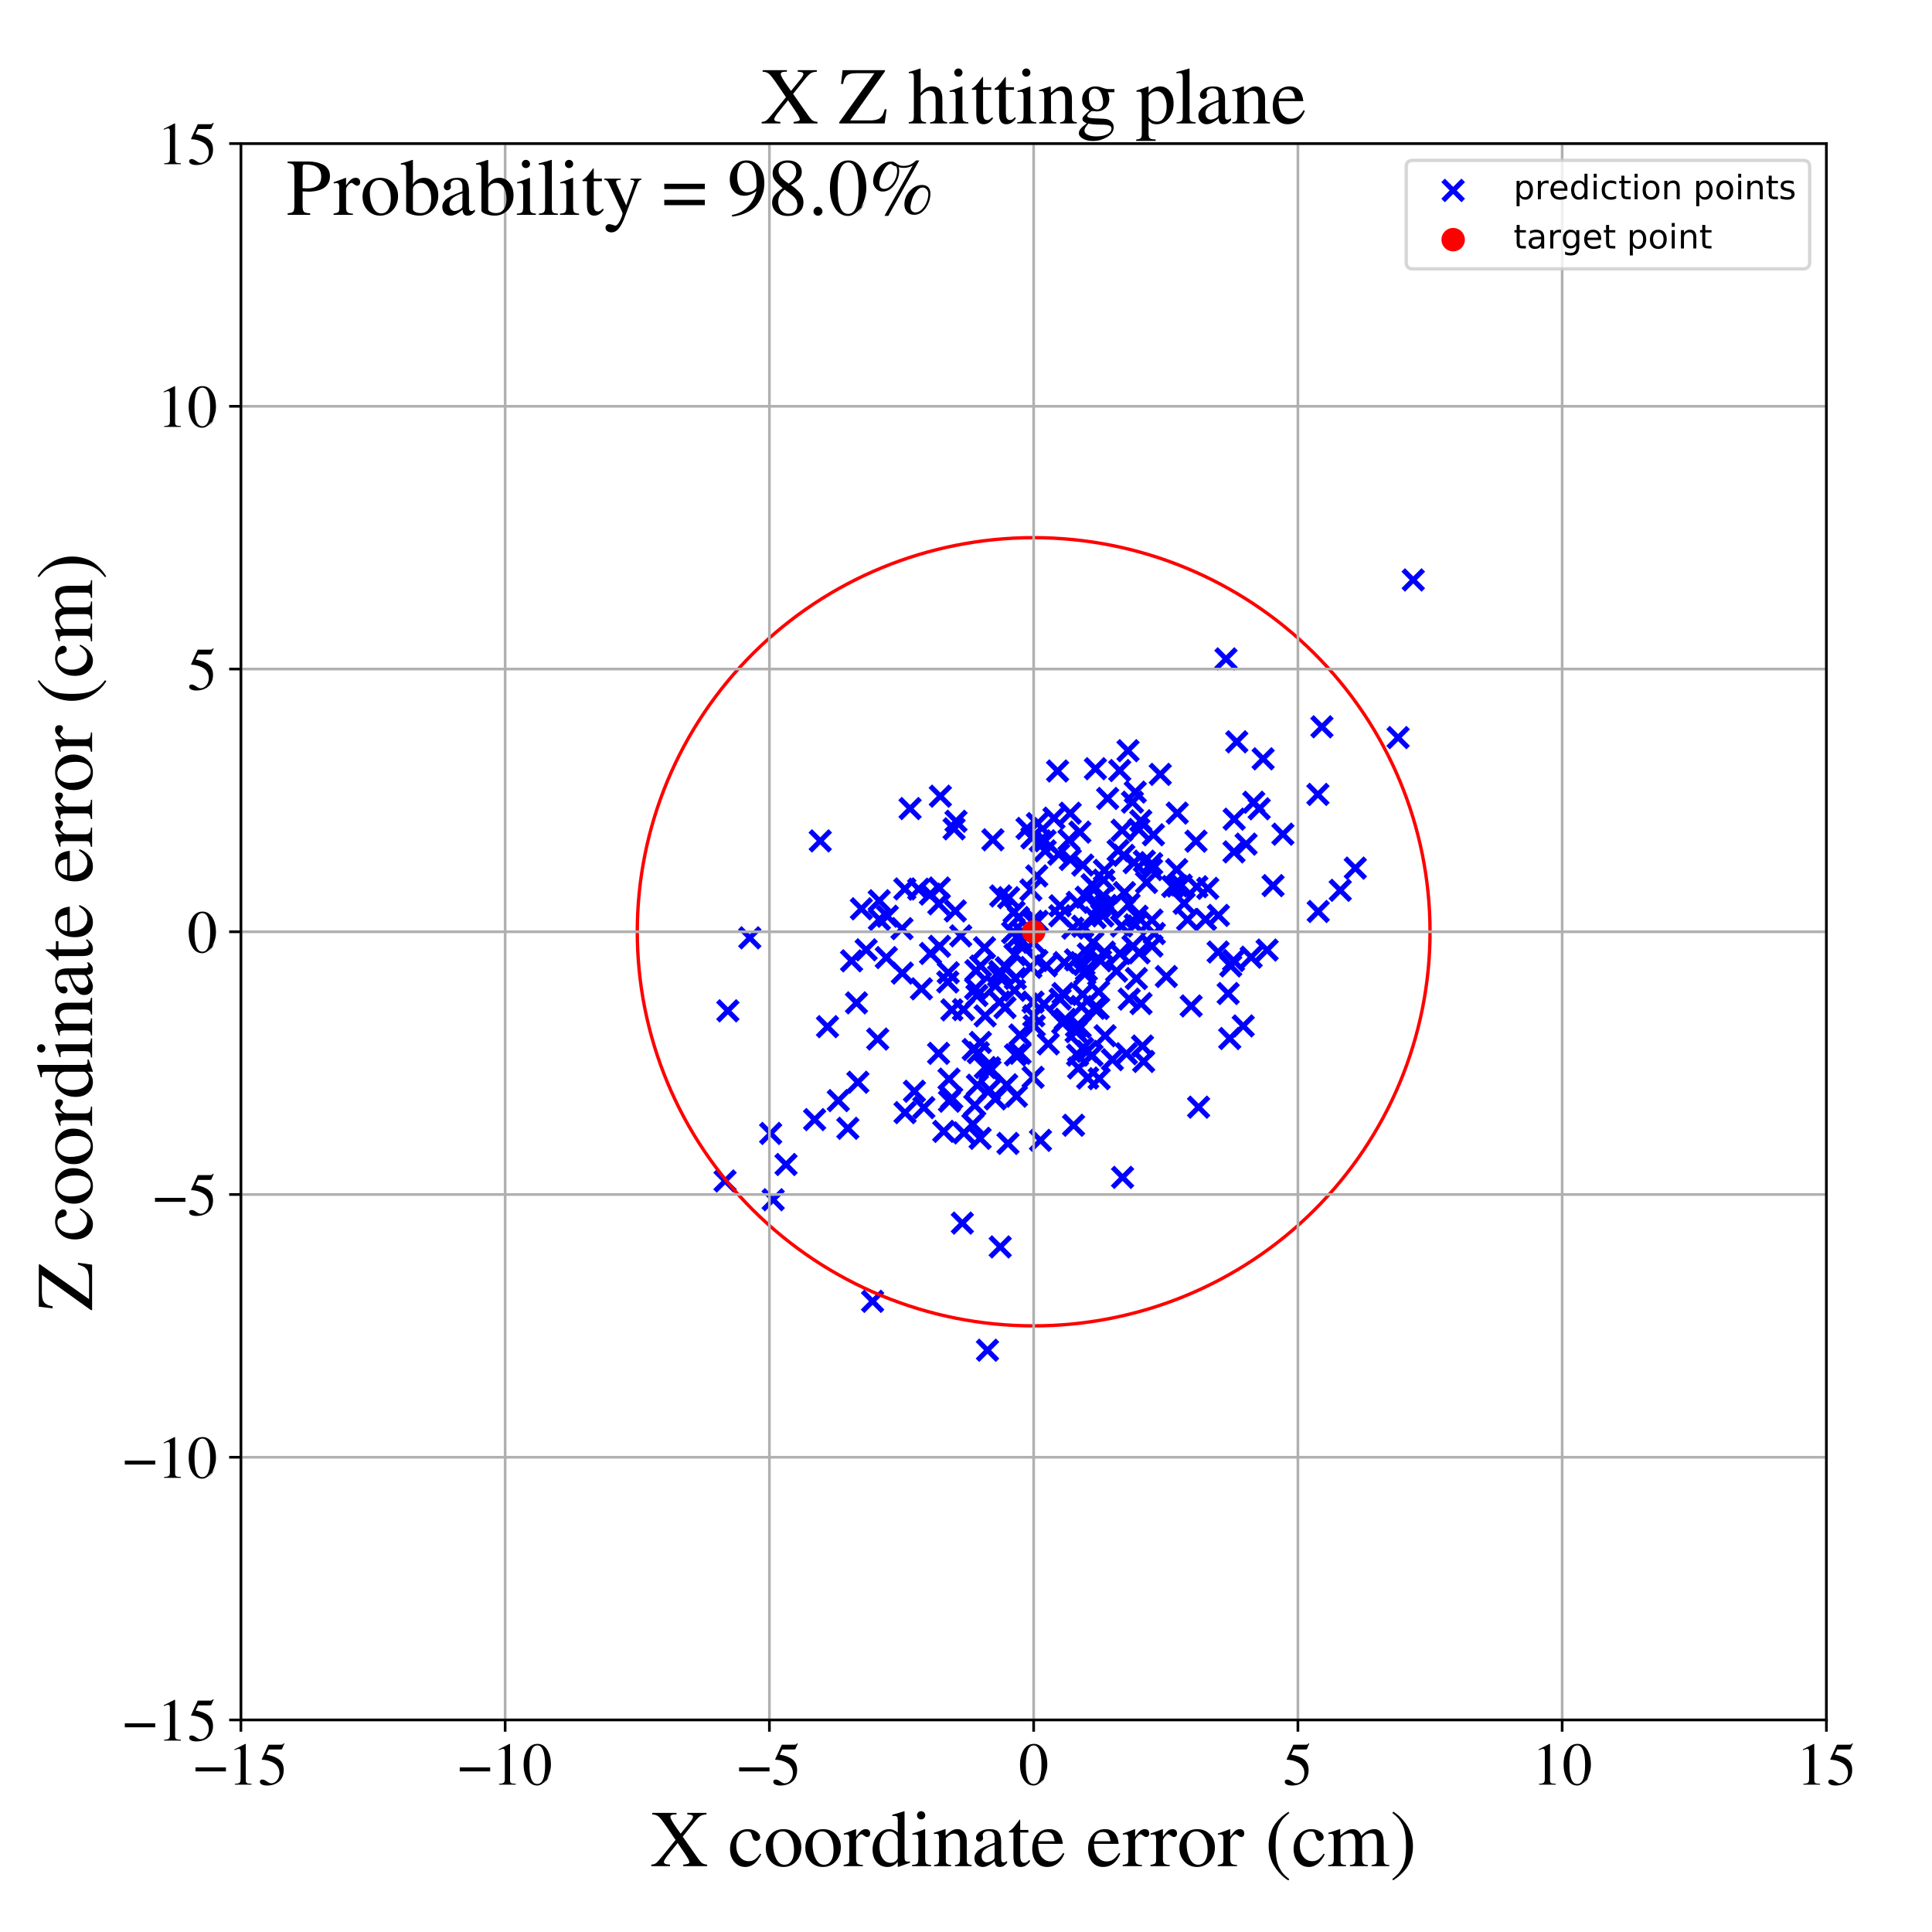 <?xml version="1.0" encoding="utf-8" standalone="no"?>
<!DOCTYPE svg PUBLIC "-//W3C//DTD SVG 1.1//EN"
  "http://www.w3.org/Graphics/SVG/1.1/DTD/svg11.dtd">
<!-- Created with matplotlib (https://matplotlib.org/) -->
<svg height="576pt" version="1.1" viewBox="0 0 576 576" width="576pt" xmlns="http://www.w3.org/2000/svg" xmlns:xlink="http://www.w3.org/1999/xlink">
 <defs>
  <style type="text/css">
*{stroke-linecap:butt;stroke-linejoin:round;}
  </style>
 </defs>
 <g id="figure_1">
  <g id="patch_1">
   <path d="M 0 576 
L 576 576 
L 576 0 
L 0 0 
z
" style="fill:#ffffff;"/>
  </g>
  <g id="axes_1">
   <g id="patch_2">
    <path d="M 71.822 512.784 
L 544.52 512.784 
L 544.52 42.802 
L 71.822 42.802 
z
" style="fill:#ffffff;"/>
   </g>
   <g id="PathCollection_1">
    <defs>
     <path d="M -3 3 
L 3 -3 
M -3 -3 
L 3 3 
" id="mfd8a02eedb" style="stroke:#0000ff;stroke-width:1.5;"/>
    </defs>
    <g clip-path="url(#p2589dd3df8)">
     <use style="fill:#0000ff;stroke:#0000ff;stroke-width:1.5;" x="269.017" xlink:href="#mfd8a02eedb" y="290.116"/>
     <use style="fill:#0000ff;stroke:#0000ff;stroke-width:1.5;" x="252.775" xlink:href="#mfd8a02eedb" y="336.389"/>
     <use style="fill:#0000ff;stroke:#0000ff;stroke-width:1.5;" x="336.305" xlink:href="#mfd8a02eedb" y="223.805"/>
     <use style="fill:#0000ff;stroke:#0000ff;stroke-width:1.5;" x="323.893" xlink:href="#mfd8a02eedb" y="289.225"/>
     <use style="fill:#0000ff;stroke:#0000ff;stroke-width:1.5;" x="326.267" xlink:href="#mfd8a02eedb" y="300.604"/>
     <use style="fill:#0000ff;stroke:#0000ff;stroke-width:1.5;" x="376.582" xlink:href="#mfd8a02eedb" y="226.233"/>
     <use style="fill:#0000ff;stroke:#0000ff;stroke-width:1.5;" x="320.07" xlink:href="#mfd8a02eedb" y="335.478"/>
     <use style="fill:#0000ff;stroke:#0000ff;stroke-width:1.5;" x="287.245" xlink:href="#mfd8a02eedb" y="301.01"/>
     <use style="fill:#0000ff;stroke:#0000ff;stroke-width:1.5;" x="291.405" xlink:href="#mfd8a02eedb" y="323.536"/>
     <use style="fill:#0000ff;stroke:#0000ff;stroke-width:1.5;" x="229.764" xlink:href="#mfd8a02eedb" y="337.917"/>
     <use style="fill:#0000ff;stroke:#0000ff;stroke-width:1.5;" x="327.715" xlink:href="#mfd8a02eedb" y="321.592"/>
     <use style="fill:#0000ff;stroke:#0000ff;stroke-width:1.5;" x="246.708" xlink:href="#mfd8a02eedb" y="306.089"/>
     <use style="fill:#0000ff;stroke:#0000ff;stroke-width:1.5;" x="355.134" xlink:href="#mfd8a02eedb" y="299.906"/>
     <use style="fill:#0000ff;stroke:#0000ff;stroke-width:1.5;" x="258.23" xlink:href="#mfd8a02eedb" y="283.182"/>
     <use style="fill:#0000ff;stroke:#0000ff;stroke-width:1.5;" x="320.822" xlink:href="#mfd8a02eedb" y="307.585"/>
     <use style="fill:#0000ff;stroke:#0000ff;stroke-width:1.5;" x="327.855" xlink:href="#mfd8a02eedb" y="270.126"/>
     <use style="fill:#0000ff;stroke:#0000ff;stroke-width:1.5;" x="291.255" xlink:href="#mfd8a02eedb" y="296.792"/>
     <use style="fill:#0000ff;stroke:#0000ff;stroke-width:1.5;" x="283.783" xlink:href="#mfd8a02eedb" y="301.075"/>
     <use style="fill:#0000ff;stroke:#0000ff;stroke-width:1.5;" x="329.767" xlink:href="#mfd8a02eedb" y="269.949"/>
     <use style="fill:#0000ff;stroke:#0000ff;stroke-width:1.5;" x="302.328" xlink:href="#mfd8a02eedb" y="271.918"/>
     <use style="fill:#0000ff;stroke:#0000ff;stroke-width:1.5;" x="371.503" xlink:href="#mfd8a02eedb" y="251.663"/>
     <use style="fill:#0000ff;stroke:#0000ff;stroke-width:1.5;" x="321.183" xlink:href="#mfd8a02eedb" y="269.02"/>
     <use style="fill:#0000ff;stroke:#0000ff;stroke-width:1.5;" x="359.396" xlink:href="#mfd8a02eedb" y="274.121"/>
     <use style="fill:#0000ff;stroke:#0000ff;stroke-width:1.5;" x="307.329" xlink:href="#mfd8a02eedb" y="288.425"/>
     <use style="fill:#0000ff;stroke:#0000ff;stroke-width:1.5;" x="291.664" xlink:href="#mfd8a02eedb" y="313.85"/>
     <use style="fill:#0000ff;stroke:#0000ff;stroke-width:1.5;" x="311.221" xlink:href="#mfd8a02eedb" y="299.321"/>
     <use style="fill:#0000ff;stroke:#0000ff;stroke-width:1.5;" x="292.377" xlink:href="#mfd8a02eedb" y="288.018"/>
     <use style="fill:#0000ff;stroke:#0000ff;stroke-width:1.5;" x="394.116" xlink:href="#mfd8a02eedb" y="216.692"/>
     <use style="fill:#0000ff;stroke:#0000ff;stroke-width:1.5;" x="322.43" xlink:href="#mfd8a02eedb" y="300.068"/>
     <use style="fill:#0000ff;stroke:#0000ff;stroke-width:1.5;" x="283.748" xlink:href="#mfd8a02eedb" y="327.37"/>
     <use style="fill:#0000ff;stroke:#0000ff;stroke-width:1.5;" x="230.512" xlink:href="#mfd8a02eedb" y="357.688"/>
     <use style="fill:#0000ff;stroke:#0000ff;stroke-width:1.5;" x="315.658" xlink:href="#mfd8a02eedb" y="254.681"/>
     <use style="fill:#0000ff;stroke:#0000ff;stroke-width:1.5;" x="330.789" xlink:href="#mfd8a02eedb" y="270.425"/>
     <use style="fill:#0000ff;stroke:#0000ff;stroke-width:1.5;" x="334.546" xlink:href="#mfd8a02eedb" y="247.53"/>
     <use style="fill:#0000ff;stroke:#0000ff;stroke-width:1.5;" x="367.953" xlink:href="#mfd8a02eedb" y="244.227"/>
     <use style="fill:#0000ff;stroke:#0000ff;stroke-width:1.5;" x="286.91" xlink:href="#mfd8a02eedb" y="364.651"/>
     <use style="fill:#0000ff;stroke:#0000ff;stroke-width:1.5;" x="268.915" xlink:href="#mfd8a02eedb" y="276.865"/>
     <use style="fill:#0000ff;stroke:#0000ff;stroke-width:1.5;" x="319.095" xlink:href="#mfd8a02eedb" y="256.232"/>
     <use style="fill:#0000ff;stroke:#0000ff;stroke-width:1.5;" x="340.622" xlink:href="#mfd8a02eedb" y="311.857"/>
     <use style="fill:#0000ff;stroke:#0000ff;stroke-width:1.5;" x="290.96" xlink:href="#mfd8a02eedb" y="289.39"/>
     <use style="fill:#0000ff;stroke:#0000ff;stroke-width:1.5;" x="329.047" xlink:href="#mfd8a02eedb" y="262.399"/>
     <use style="fill:#0000ff;stroke:#0000ff;stroke-width:1.5;" x="280.04" xlink:href="#mfd8a02eedb" y="264.754"/>
     <use style="fill:#0000ff;stroke:#0000ff;stroke-width:1.5;" x="274.707" xlink:href="#mfd8a02eedb" y="294.809"/>
     <use style="fill:#0000ff;stroke:#0000ff;stroke-width:1.5;" x="322.799" xlink:href="#mfd8a02eedb" y="276.143"/>
     <use style="fill:#0000ff;stroke:#0000ff;stroke-width:1.5;" x="303.44" xlink:href="#mfd8a02eedb" y="279.175"/>
     <use style="fill:#0000ff;stroke:#0000ff;stroke-width:1.5;" x="325.588" xlink:href="#mfd8a02eedb" y="263.764"/>
     <use style="fill:#0000ff;stroke:#0000ff;stroke-width:1.5;" x="234.343" xlink:href="#mfd8a02eedb" y="347.179"/>
     <use style="fill:#0000ff;stroke:#0000ff;stroke-width:1.5;" x="290.06" xlink:href="#mfd8a02eedb" y="335.177"/>
     <use style="fill:#0000ff;stroke:#0000ff;stroke-width:1.5;" x="326.582" xlink:href="#mfd8a02eedb" y="229.18"/>
     <use style="fill:#0000ff;stroke:#0000ff;stroke-width:1.5;" x="308.355" xlink:href="#mfd8a02eedb" y="305.849"/>
     <use style="fill:#0000ff;stroke:#0000ff;stroke-width:1.5;" x="307.34" xlink:href="#mfd8a02eedb" y="265.328"/>
     <use style="fill:#0000ff;stroke:#0000ff;stroke-width:1.5;" x="304.584" xlink:href="#mfd8a02eedb" y="280.904"/>
     <use style="fill:#0000ff;stroke:#0000ff;stroke-width:1.5;" x="317.323" xlink:href="#mfd8a02eedb" y="286.988"/>
     <use style="fill:#0000ff;stroke:#0000ff;stroke-width:1.5;" x="392.917" xlink:href="#mfd8a02eedb" y="236.84"/>
     <use style="fill:#0000ff;stroke:#0000ff;stroke-width:1.5;" x="294.403" xlink:href="#mfd8a02eedb" y="402.552"/>
     <use style="fill:#0000ff;stroke:#0000ff;stroke-width:1.5;" x="284.811" xlink:href="#mfd8a02eedb" y="271.589"/>
     <use style="fill:#0000ff;stroke:#0000ff;stroke-width:1.5;" x="303.628" xlink:href="#mfd8a02eedb" y="273.556"/>
     <use style="fill:#0000ff;stroke:#0000ff;stroke-width:1.5;" x="317.59" xlink:href="#mfd8a02eedb" y="303.888"/>
     <use style="fill:#0000ff;stroke:#0000ff;stroke-width:1.5;" x="280.108" xlink:href="#mfd8a02eedb" y="282.127"/>
     <use style="fill:#0000ff;stroke:#0000ff;stroke-width:1.5;" x="332.886" xlink:href="#mfd8a02eedb" y="289.515"/>
     <use style="fill:#0000ff;stroke:#0000ff;stroke-width:1.5;" x="404.064" xlink:href="#mfd8a02eedb" y="258.82"/>
     <use style="fill:#0000ff;stroke:#0000ff;stroke-width:1.5;" x="273.9" xlink:href="#mfd8a02eedb" y="265.103"/>
     <use style="fill:#0000ff;stroke:#0000ff;stroke-width:1.5;" x="298.207" xlink:href="#mfd8a02eedb" y="371.753"/>
     <use style="fill:#0000ff;stroke:#0000ff;stroke-width:1.5;" x="316.062" xlink:href="#mfd8a02eedb" y="297.874"/>
     <use style="fill:#0000ff;stroke:#0000ff;stroke-width:1.5;" x="347.724" xlink:href="#mfd8a02eedb" y="291.131"/>
     <use style="fill:#0000ff;stroke:#0000ff;stroke-width:1.5;" x="286.431" xlink:href="#mfd8a02eedb" y="279.015"/>
     <use style="fill:#0000ff;stroke:#0000ff;stroke-width:1.5;" x="295.011" xlink:href="#mfd8a02eedb" y="318.341"/>
     <use style="fill:#0000ff;stroke:#0000ff;stroke-width:1.5;" x="324.269" xlink:href="#mfd8a02eedb" y="321.403"/>
     <use style="fill:#0000ff;stroke:#0000ff;stroke-width:1.5;" x="328.782" xlink:href="#mfd8a02eedb" y="273.061"/>
     <use style="fill:#0000ff;stroke:#0000ff;stroke-width:1.5;" x="323.419" xlink:href="#mfd8a02eedb" y="290.365"/>
     <use style="fill:#0000ff;stroke:#0000ff;stroke-width:1.5;" x="353.037" xlink:href="#mfd8a02eedb" y="269.318"/>
     <use style="fill:#0000ff;stroke:#0000ff;stroke-width:1.5;" x="287.365" xlink:href="#mfd8a02eedb" y="337.758"/>
     <use style="fill:#0000ff;stroke:#0000ff;stroke-width:1.5;" x="293.762" xlink:href="#mfd8a02eedb" y="318.268"/>
     <use style="fill:#0000ff;stroke:#0000ff;stroke-width:1.5;" x="330.225" xlink:href="#mfd8a02eedb" y="238.048"/>
     <use style="fill:#0000ff;stroke:#0000ff;stroke-width:1.5;" x="366.628" xlink:href="#mfd8a02eedb" y="309.62"/>
     <use style="fill:#0000ff;stroke:#0000ff;stroke-width:1.5;" x="282.938" xlink:href="#mfd8a02eedb" y="321.721"/>
     <use style="fill:#0000ff;stroke:#0000ff;stroke-width:1.5;" x="321.558" xlink:href="#mfd8a02eedb" y="318.398"/>
     <use style="fill:#0000ff;stroke:#0000ff;stroke-width:1.5;" x="311.571" xlink:href="#mfd8a02eedb" y="250.679"/>
     <use style="fill:#0000ff;stroke:#0000ff;stroke-width:1.5;" x="280.353" xlink:href="#mfd8a02eedb" y="237.375"/>
     <use style="fill:#0000ff;stroke:#0000ff;stroke-width:1.5;" x="302.747" xlink:href="#mfd8a02eedb" y="314.49"/>
     <use style="fill:#0000ff;stroke:#0000ff;stroke-width:1.5;" x="367.763" xlink:href="#mfd8a02eedb" y="286.379"/>
     <use style="fill:#0000ff;stroke:#0000ff;stroke-width:1.5;" x="322.054" xlink:href="#mfd8a02eedb" y="306.191"/>
     <use style="fill:#0000ff;stroke:#0000ff;stroke-width:1.5;" x="341.814" xlink:href="#mfd8a02eedb" y="263.092"/>
     <use style="fill:#0000ff;stroke:#0000ff;stroke-width:1.5;" x="264.244" xlink:href="#mfd8a02eedb" y="285.488"/>
     <use style="fill:#0000ff;stroke:#0000ff;stroke-width:1.5;" x="253.881" xlink:href="#mfd8a02eedb" y="286.457"/>
     <use style="fill:#0000ff;stroke:#0000ff;stroke-width:1.5;" x="343.884" xlink:href="#mfd8a02eedb" y="248.881"/>
     <use style="fill:#0000ff;stroke:#0000ff;stroke-width:1.5;" x="338.47" xlink:href="#mfd8a02eedb" y="236.155"/>
     <use style="fill:#0000ff;stroke:#0000ff;stroke-width:1.5;" x="304.132" xlink:href="#mfd8a02eedb" y="314.03"/>
     <use style="fill:#0000ff;stroke:#0000ff;stroke-width:1.5;" x="328.113" xlink:href="#mfd8a02eedb" y="286.452"/>
     <use style="fill:#0000ff;stroke:#0000ff;stroke-width:1.5;" x="277.377" xlink:href="#mfd8a02eedb" y="266.57"/>
     <use style="fill:#0000ff;stroke:#0000ff;stroke-width:1.5;" x="290.625" xlink:href="#mfd8a02eedb" y="329.518"/>
     <use style="fill:#0000ff;stroke:#0000ff;stroke-width:1.5;" x="284.449" xlink:href="#mfd8a02eedb" y="247.104"/>
     <use style="fill:#0000ff;stroke:#0000ff;stroke-width:1.5;" x="315.964" xlink:href="#mfd8a02eedb" y="273.027"/>
     <use style="fill:#0000ff;stroke:#0000ff;stroke-width:1.5;" x="326.488" xlink:href="#mfd8a02eedb" y="273.588"/>
     <use style="fill:#0000ff;stroke:#0000ff;stroke-width:1.5;" x="352.163" xlink:href="#mfd8a02eedb" y="263.882"/>
     <use style="fill:#0000ff;stroke:#0000ff;stroke-width:1.5;" x="281.362" xlink:href="#mfd8a02eedb" y="337.303"/>
     <use style="fill:#0000ff;stroke:#0000ff;stroke-width:1.5;" x="256.807" xlink:href="#mfd8a02eedb" y="270.951"/>
     <use style="fill:#0000ff;stroke:#0000ff;stroke-width:1.5;" x="290.147" xlink:href="#mfd8a02eedb" y="312.9"/>
     <use style="fill:#0000ff;stroke:#0000ff;stroke-width:1.5;" x="325.579" xlink:href="#mfd8a02eedb" y="314.628"/>
     <use style="fill:#0000ff;stroke:#0000ff;stroke-width:1.5;" x="335.247" xlink:href="#mfd8a02eedb" y="266.121"/>
     <use style="fill:#0000ff;stroke:#0000ff;stroke-width:1.5;" x="382.48" xlink:href="#mfd8a02eedb" y="248.703"/>
     <use style="fill:#0000ff;stroke:#0000ff;stroke-width:1.5;" x="242.872" xlink:href="#mfd8a02eedb" y="333.79"/>
     <use style="fill:#0000ff;stroke:#0000ff;stroke-width:1.5;" x="334.683" xlink:href="#mfd8a02eedb" y="351.018"/>
     <use style="fill:#0000ff;stroke:#0000ff;stroke-width:1.5;" x="324.467" xlink:href="#mfd8a02eedb" y="284.404"/>
     <use style="fill:#0000ff;stroke:#0000ff;stroke-width:1.5;" x="302.467" xlink:href="#mfd8a02eedb" y="295.265"/>
     <use style="fill:#0000ff;stroke:#0000ff;stroke-width:1.5;" x="350.815" xlink:href="#mfd8a02eedb" y="259.261"/>
     <use style="fill:#0000ff;stroke:#0000ff;stroke-width:1.5;" x="311.616" xlink:href="#mfd8a02eedb" y="253.67"/>
     <use style="fill:#0000ff;stroke:#0000ff;stroke-width:1.5;" x="349.637" xlink:href="#mfd8a02eedb" y="264.291"/>
     <use style="fill:#0000ff;stroke:#0000ff;stroke-width:1.5;" x="328.407" xlink:href="#mfd8a02eedb" y="267.605"/>
     <use style="fill:#0000ff;stroke:#0000ff;stroke-width:1.5;" x="339.615" xlink:href="#mfd8a02eedb" y="284.083"/>
     <use style="fill:#0000ff;stroke:#0000ff;stroke-width:1.5;" x="322.768" xlink:href="#mfd8a02eedb" y="296.485"/>
     <use style="fill:#0000ff;stroke:#0000ff;stroke-width:1.5;" x="327.548" xlink:href="#mfd8a02eedb" y="295.635"/>
     <use style="fill:#0000ff;stroke:#0000ff;stroke-width:1.5;" x="375.415" xlink:href="#mfd8a02eedb" y="241.125"/>
     <use style="fill:#0000ff;stroke:#0000ff;stroke-width:1.5;" x="298.07" xlink:href="#mfd8a02eedb" y="289.661"/>
     <use style="fill:#0000ff;stroke:#0000ff;stroke-width:1.5;" x="322.789" xlink:href="#mfd8a02eedb" y="312.548"/>
     <use style="fill:#0000ff;stroke:#0000ff;stroke-width:1.5;" x="294.973" xlink:href="#mfd8a02eedb" y="324.992"/>
     <use style="fill:#0000ff;stroke:#0000ff;stroke-width:1.5;" x="309.088" xlink:href="#mfd8a02eedb" y="261.147"/>
     <use style="fill:#0000ff;stroke:#0000ff;stroke-width:1.5;" x="338.432" xlink:href="#mfd8a02eedb" y="275.725"/>
     <use style="fill:#0000ff;stroke:#0000ff;stroke-width:1.5;" x="223.542" xlink:href="#mfd8a02eedb" y="279.607"/>
     <use style="fill:#0000ff;stroke:#0000ff;stroke-width:1.5;" x="341.178" xlink:href="#mfd8a02eedb" y="256.743"/>
     <use style="fill:#0000ff;stroke:#0000ff;stroke-width:1.5;" x="334.378" xlink:href="#mfd8a02eedb" y="276.085"/>
     <use style="fill:#0000ff;stroke:#0000ff;stroke-width:1.5;" x="356.575" xlink:href="#mfd8a02eedb" y="250.789"/>
     <use style="fill:#0000ff;stroke:#0000ff;stroke-width:1.5;" x="279.884" xlink:href="#mfd8a02eedb" y="269.468"/>
     <use style="fill:#0000ff;stroke:#0000ff;stroke-width:1.5;" x="416.821" xlink:href="#mfd8a02eedb" y="219.903"/>
     <use style="fill:#0000ff;stroke:#0000ff;stroke-width:1.5;" x="293.709" xlink:href="#mfd8a02eedb" y="302.864"/>
     <use style="fill:#0000ff;stroke:#0000ff;stroke-width:1.5;" x="335.048" xlink:href="#mfd8a02eedb" y="255.013"/>
     <use style="fill:#0000ff;stroke:#0000ff;stroke-width:1.5;" x="363.165" xlink:href="#mfd8a02eedb" y="283.832"/>
     <use style="fill:#0000ff;stroke:#0000ff;stroke-width:1.5;" x="321.258" xlink:href="#mfd8a02eedb" y="314.562"/>
     <use style="fill:#0000ff;stroke:#0000ff;stroke-width:1.5;" x="316.919" xlink:href="#mfd8a02eedb" y="296.213"/>
     <use style="fill:#0000ff;stroke:#0000ff;stroke-width:1.5;" x="292.295" xlink:href="#mfd8a02eedb" y="310.79"/>
     <use style="fill:#0000ff;stroke:#0000ff;stroke-width:1.5;" x="316.049" xlink:href="#mfd8a02eedb" y="270.052"/>
     <use style="fill:#0000ff;stroke:#0000ff;stroke-width:1.5;" x="338.795" xlink:href="#mfd8a02eedb" y="291.742"/>
     <use style="fill:#0000ff;stroke:#0000ff;stroke-width:1.5;" x="363.257" xlink:href="#mfd8a02eedb" y="272.907"/>
     <use style="fill:#0000ff;stroke:#0000ff;stroke-width:1.5;" x="318.693" xlink:href="#mfd8a02eedb" y="250.471"/>
     <use style="fill:#0000ff;stroke:#0000ff;stroke-width:1.5;" x="339.536" xlink:href="#mfd8a02eedb" y="247.288"/>
     <use style="fill:#0000ff;stroke:#0000ff;stroke-width:1.5;" x="312.534" xlink:href="#mfd8a02eedb" y="311.215"/>
     <use style="fill:#0000ff;stroke:#0000ff;stroke-width:1.5;" x="297.708" xlink:href="#mfd8a02eedb" y="290.958"/>
     <use style="fill:#0000ff;stroke:#0000ff;stroke-width:1.5;" x="244.546" xlink:href="#mfd8a02eedb" y="250.702"/>
     <use style="fill:#0000ff;stroke:#0000ff;stroke-width:1.5;" x="296.754" xlink:href="#mfd8a02eedb" y="293.853"/>
     <use style="fill:#0000ff;stroke:#0000ff;stroke-width:1.5;" x="301.897" xlink:href="#mfd8a02eedb" y="278.039"/>
     <use style="fill:#0000ff;stroke:#0000ff;stroke-width:1.5;" x="379.544" xlink:href="#mfd8a02eedb" y="264.033"/>
     <use style="fill:#0000ff;stroke:#0000ff;stroke-width:1.5;" x="335.831" xlink:href="#mfd8a02eedb" y="314.146"/>
     <use style="fill:#0000ff;stroke:#0000ff;stroke-width:1.5;" x="350.999" xlink:href="#mfd8a02eedb" y="264.162"/>
     <use style="fill:#0000ff;stroke:#0000ff;stroke-width:1.5;" x="255.349" xlink:href="#mfd8a02eedb" y="298.991"/>
     <use style="fill:#0000ff;stroke:#0000ff;stroke-width:1.5;" x="262.181" xlink:href="#mfd8a02eedb" y="274.117"/>
     <use style="fill:#0000ff;stroke:#0000ff;stroke-width:1.5;" x="298.34" xlink:href="#mfd8a02eedb" y="267.114"/>
     <use style="fill:#0000ff;stroke:#0000ff;stroke-width:1.5;" x="307.941" xlink:href="#mfd8a02eedb" y="249.456"/>
     <use style="fill:#0000ff;stroke:#0000ff;stroke-width:1.5;" x="269.821" xlink:href="#mfd8a02eedb" y="331.715"/>
     <use style="fill:#0000ff;stroke:#0000ff;stroke-width:1.5;" x="310.133" xlink:href="#mfd8a02eedb" y="250.684"/>
     <use style="fill:#0000ff;stroke:#0000ff;stroke-width:1.5;" x="271.324" xlink:href="#mfd8a02eedb" y="241.063"/>
     <use style="fill:#0000ff;stroke:#0000ff;stroke-width:1.5;" x="302.603" xlink:href="#mfd8a02eedb" y="284.649"/>
     <use style="fill:#0000ff;stroke:#0000ff;stroke-width:1.5;" x="336.618" xlink:href="#mfd8a02eedb" y="269.552"/>
     <use style="fill:#0000ff;stroke:#0000ff;stroke-width:1.5;" x="300.128" xlink:href="#mfd8a02eedb" y="323.413"/>
     <use style="fill:#0000ff;stroke:#0000ff;stroke-width:1.5;" x="322.816" xlink:href="#mfd8a02eedb" y="257.911"/>
     <use style="fill:#0000ff;stroke:#0000ff;stroke-width:1.5;" x="343.366" xlink:href="#mfd8a02eedb" y="257.494"/>
     <use style="fill:#0000ff;stroke:#0000ff;stroke-width:1.5;" x="261.678" xlink:href="#mfd8a02eedb" y="309.782"/>
     <use style="fill:#0000ff;stroke:#0000ff;stroke-width:1.5;" x="298.033" xlink:href="#mfd8a02eedb" y="298.705"/>
     <use style="fill:#0000ff;stroke:#0000ff;stroke-width:1.5;" x="309.286" xlink:href="#mfd8a02eedb" y="245.534"/>
     <use style="fill:#0000ff;stroke:#0000ff;stroke-width:1.5;" x="314.226" xlink:href="#mfd8a02eedb" y="243.918"/>
     <use style="fill:#0000ff;stroke:#0000ff;stroke-width:1.5;" x="333.903" xlink:href="#mfd8a02eedb" y="284.279"/>
     <use style="fill:#0000ff;stroke:#0000ff;stroke-width:1.5;" x="296.743" xlink:href="#mfd8a02eedb" y="327.618"/>
     <use style="fill:#0000ff;stroke:#0000ff;stroke-width:1.5;" x="324.138" xlink:href="#mfd8a02eedb" y="313.451"/>
     <use style="fill:#0000ff;stroke:#0000ff;stroke-width:1.5;" x="421.343" xlink:href="#mfd8a02eedb" y="172.906"/>
     <use style="fill:#0000ff;stroke:#0000ff;stroke-width:1.5;" x="360.078" xlink:href="#mfd8a02eedb" y="264.853"/>
     <use style="fill:#0000ff;stroke:#0000ff;stroke-width:1.5;" x="282.711" xlink:href="#mfd8a02eedb" y="290.016"/>
     <use style="fill:#0000ff;stroke:#0000ff;stroke-width:1.5;" x="296.015" xlink:href="#mfd8a02eedb" y="250.371"/>
     <use style="fill:#0000ff;stroke:#0000ff;stroke-width:1.5;" x="338.995" xlink:href="#mfd8a02eedb" y="273.168"/>
     <use style="fill:#0000ff;stroke:#0000ff;stroke-width:1.5;" x="368.729" xlink:href="#mfd8a02eedb" y="221.163"/>
     <use style="fill:#0000ff;stroke:#0000ff;stroke-width:1.5;" x="323.177" xlink:href="#mfd8a02eedb" y="287.562"/>
     <use style="fill:#0000ff;stroke:#0000ff;stroke-width:1.5;" x="307.696" xlink:href="#mfd8a02eedb" y="274.675"/>
     <use style="fill:#0000ff;stroke:#0000ff;stroke-width:1.5;" x="299.632" xlink:href="#mfd8a02eedb" y="300.413"/>
     <use style="fill:#0000ff;stroke:#0000ff;stroke-width:1.5;" x="275.43" xlink:href="#mfd8a02eedb" y="330.23"/>
     <use style="fill:#0000ff;stroke:#0000ff;stroke-width:1.5;" x="269.762" xlink:href="#mfd8a02eedb" y="265.022"/>
     <use style="fill:#0000ff;stroke:#0000ff;stroke-width:1.5;" x="393.012" xlink:href="#mfd8a02eedb" y="271.74"/>
     <use style="fill:#0000ff;stroke:#0000ff;stroke-width:1.5;" x="300.512" xlink:href="#mfd8a02eedb" y="340.895"/>
     <use style="fill:#0000ff;stroke:#0000ff;stroke-width:1.5;" x="217.001" xlink:href="#mfd8a02eedb" y="301.367"/>
     <use style="fill:#0000ff;stroke:#0000ff;stroke-width:1.5;" x="308.118" xlink:href="#mfd8a02eedb" y="280.926"/>
     <use style="fill:#0000ff;stroke:#0000ff;stroke-width:1.5;" x="373.017" xlink:href="#mfd8a02eedb" y="285.377"/>
     <use style="fill:#0000ff;stroke:#0000ff;stroke-width:1.5;" x="249.93" xlink:href="#mfd8a02eedb" y="328.13"/>
     <use style="fill:#0000ff;stroke:#0000ff;stroke-width:1.5;" x="344.144" xlink:href="#mfd8a02eedb" y="278.314"/>
     <use style="fill:#0000ff;stroke:#0000ff;stroke-width:1.5;" x="264.551" xlink:href="#mfd8a02eedb" y="273.161"/>
     <use style="fill:#0000ff;stroke:#0000ff;stroke-width:1.5;" x="300.002" xlink:href="#mfd8a02eedb" y="288.542"/>
     <use style="fill:#0000ff;stroke:#0000ff;stroke-width:1.5;" x="255.767" xlink:href="#mfd8a02eedb" y="322.662"/>
     <use style="fill:#0000ff;stroke:#0000ff;stroke-width:1.5;" x="367.892" xlink:href="#mfd8a02eedb" y="253.979"/>
     <use style="fill:#0000ff;stroke:#0000ff;stroke-width:1.5;" x="366.162" xlink:href="#mfd8a02eedb" y="296.2"/>
     <use style="fill:#0000ff;stroke:#0000ff;stroke-width:1.5;" x="320.644" xlink:href="#mfd8a02eedb" y="286.174"/>
     <use style="fill:#0000ff;stroke:#0000ff;stroke-width:1.5;" x="329.263" xlink:href="#mfd8a02eedb" y="259.485"/>
     <use style="fill:#0000ff;stroke:#0000ff;stroke-width:1.5;" x="370.648" xlink:href="#mfd8a02eedb" y="305.869"/>
     <use style="fill:#0000ff;stroke:#0000ff;stroke-width:1.5;" x="336.657" xlink:href="#mfd8a02eedb" y="297.875"/>
     <use style="fill:#0000ff;stroke:#0000ff;stroke-width:1.5;" x="340.108" xlink:href="#mfd8a02eedb" y="244.71"/>
     <use style="fill:#0000ff;stroke:#0000ff;stroke-width:1.5;" x="285.02" xlink:href="#mfd8a02eedb" y="244.854"/>
     <use style="fill:#0000ff;stroke:#0000ff;stroke-width:1.5;" x="260.149" xlink:href="#mfd8a02eedb" y="387.973"/>
     <use style="fill:#0000ff;stroke:#0000ff;stroke-width:1.5;" x="290.869" xlink:href="#mfd8a02eedb" y="294.731"/>
     <use style="fill:#0000ff;stroke:#0000ff;stroke-width:1.5;" x="308.001" xlink:href="#mfd8a02eedb" y="321.183"/>
     <use style="fill:#0000ff;stroke:#0000ff;stroke-width:1.5;" x="302.706" xlink:href="#mfd8a02eedb" y="291.712"/>
     <use style="fill:#0000ff;stroke:#0000ff;stroke-width:1.5;" x="337.625" xlink:href="#mfd8a02eedb" y="239.153"/>
     <use style="fill:#0000ff;stroke:#0000ff;stroke-width:1.5;" x="365.513" xlink:href="#mfd8a02eedb" y="196.442"/>
     <use style="fill:#0000ff;stroke:#0000ff;stroke-width:1.5;" x="283.069" xlink:href="#mfd8a02eedb" y="328.314"/>
     <use style="fill:#0000ff;stroke:#0000ff;stroke-width:1.5;" x="311.944" xlink:href="#mfd8a02eedb" y="287.938"/>
     <use style="fill:#0000ff;stroke:#0000ff;stroke-width:1.5;" x="340.187" xlink:href="#mfd8a02eedb" y="299.201"/>
     <use style="fill:#0000ff;stroke:#0000ff;stroke-width:1.5;" x="343.427" xlink:href="#mfd8a02eedb" y="274.299"/>
     <use style="fill:#0000ff;stroke:#0000ff;stroke-width:1.5;" x="272.625" xlink:href="#mfd8a02eedb" y="325.343"/>
     <use style="fill:#0000ff;stroke:#0000ff;stroke-width:1.5;" x="373.783" xlink:href="#mfd8a02eedb" y="239.183"/>
     <use style="fill:#0000ff;stroke:#0000ff;stroke-width:1.5;" x="306.194" xlink:href="#mfd8a02eedb" y="246.983"/>
     <use style="fill:#0000ff;stroke:#0000ff;stroke-width:1.5;" x="338.119" xlink:href="#mfd8a02eedb" y="257.183"/>
     <use style="fill:#0000ff;stroke:#0000ff;stroke-width:1.5;" x="319.864" xlink:href="#mfd8a02eedb" y="276.717"/>
     <use style="fill:#0000ff;stroke:#0000ff;stroke-width:1.5;" x="315.303" xlink:href="#mfd8a02eedb" y="229.862"/>
     <use style="fill:#0000ff;stroke:#0000ff;stroke-width:1.5;" x="325.83" xlink:href="#mfd8a02eedb" y="281.015"/>
     <use style="fill:#0000ff;stroke:#0000ff;stroke-width:1.5;" x="305.346" xlink:href="#mfd8a02eedb" y="278.447"/>
     <use style="fill:#0000ff;stroke:#0000ff;stroke-width:1.5;" x="282.568" xlink:href="#mfd8a02eedb" y="292.747"/>
     <use style="fill:#0000ff;stroke:#0000ff;stroke-width:1.5;" x="399.578" xlink:href="#mfd8a02eedb" y="265.434"/>
     <use style="fill:#0000ff;stroke:#0000ff;stroke-width:1.5;" x="323.831" xlink:href="#mfd8a02eedb" y="267.501"/>
     <use style="fill:#0000ff;stroke:#0000ff;stroke-width:1.5;" x="309.258" xlink:href="#mfd8a02eedb" y="274.676"/>
     <use style="fill:#0000ff;stroke:#0000ff;stroke-width:1.5;" x="343.305" xlink:href="#mfd8a02eedb" y="259.266"/>
     <use style="fill:#0000ff;stroke:#0000ff;stroke-width:1.5;" x="279.821" xlink:href="#mfd8a02eedb" y="314.041"/>
     <use style="fill:#0000ff;stroke:#0000ff;stroke-width:1.5;" x="357.342" xlink:href="#mfd8a02eedb" y="330.087"/>
     <use style="fill:#0000ff;stroke:#0000ff;stroke-width:1.5;" x="309.131" xlink:href="#mfd8a02eedb" y="286.387"/>
     <use style="fill:#0000ff;stroke:#0000ff;stroke-width:1.5;" x="304.067" xlink:href="#mfd8a02eedb" y="308.564"/>
     <use style="fill:#0000ff;stroke:#0000ff;stroke-width:1.5;" x="345.918" xlink:href="#mfd8a02eedb" y="230.862"/>
     <use style="fill:#0000ff;stroke:#0000ff;stroke-width:1.5;" x="329.26" xlink:href="#mfd8a02eedb" y="283.875"/>
     <use style="fill:#0000ff;stroke:#0000ff;stroke-width:1.5;" x="295.16" xlink:href="#mfd8a02eedb" y="319.225"/>
     <use style="fill:#0000ff;stroke:#0000ff;stroke-width:1.5;" x="303.033" xlink:href="#mfd8a02eedb" y="326.814"/>
     <use style="fill:#0000ff;stroke:#0000ff;stroke-width:1.5;" x="316.825" xlink:href="#mfd8a02eedb" y="304.998"/>
     <use style="fill:#0000ff;stroke:#0000ff;stroke-width:1.5;" x="356.82" xlink:href="#mfd8a02eedb" y="264.373"/>
     <use style="fill:#0000ff;stroke:#0000ff;stroke-width:1.5;" x="350.979" xlink:href="#mfd8a02eedb" y="242.412"/>
     <use style="fill:#0000ff;stroke:#0000ff;stroke-width:1.5;" x="277.417" xlink:href="#mfd8a02eedb" y="284.261"/>
     <use style="fill:#0000ff;stroke:#0000ff;stroke-width:1.5;" x="329.47" xlink:href="#mfd8a02eedb" y="308.797"/>
     <use style="fill:#0000ff;stroke:#0000ff;stroke-width:1.5;" x="337.756" xlink:href="#mfd8a02eedb" y="282.081"/>
     <use style="fill:#0000ff;stroke:#0000ff;stroke-width:1.5;" x="319.075" xlink:href="#mfd8a02eedb" y="242.445"/>
     <use style="fill:#0000ff;stroke:#0000ff;stroke-width:1.5;" x="327.391" xlink:href="#mfd8a02eedb" y="300.669"/>
     <use style="fill:#0000ff;stroke:#0000ff;stroke-width:1.5;" x="308.197" xlink:href="#mfd8a02eedb" y="302.844"/>
     <use style="fill:#0000ff;stroke:#0000ff;stroke-width:1.5;" x="333.348" xlink:href="#mfd8a02eedb" y="253.567"/>
     <use style="fill:#0000ff;stroke:#0000ff;stroke-width:1.5;" x="320.935" xlink:href="#mfd8a02eedb" y="305.951"/>
     <use style="fill:#0000ff;stroke:#0000ff;stroke-width:1.5;" x="307.987" xlink:href="#mfd8a02eedb" y="298.764"/>
     <use style="fill:#0000ff;stroke:#0000ff;stroke-width:1.5;" x="321.952" xlink:href="#mfd8a02eedb" y="248.086"/>
     <use style="fill:#0000ff;stroke:#0000ff;stroke-width:1.5;" x="343.436" xlink:href="#mfd8a02eedb" y="282.058"/>
     <use style="fill:#0000ff;stroke:#0000ff;stroke-width:1.5;" x="366.927" xlink:href="#mfd8a02eedb" y="287.975"/>
     <use style="fill:#0000ff;stroke:#0000ff;stroke-width:1.5;" x="216.159" xlink:href="#mfd8a02eedb" y="352.093"/>
     <use style="fill:#0000ff;stroke:#0000ff;stroke-width:1.5;" x="293.516" xlink:href="#mfd8a02eedb" y="282.549"/>
     <use style="fill:#0000ff;stroke:#0000ff;stroke-width:1.5;" x="331.642" xlink:href="#mfd8a02eedb" y="315.926"/>
     <use style="fill:#0000ff;stroke:#0000ff;stroke-width:1.5;" x="307.65" xlink:href="#mfd8a02eedb" y="249.809"/>
     <use style="fill:#0000ff;stroke:#0000ff;stroke-width:1.5;" x="377.778" xlink:href="#mfd8a02eedb" y="283.248"/>
     <use style="fill:#0000ff;stroke:#0000ff;stroke-width:1.5;" x="354.071" xlink:href="#mfd8a02eedb" y="274.176"/>
     <use style="fill:#0000ff;stroke:#0000ff;stroke-width:1.5;" x="300.703" xlink:href="#mfd8a02eedb" y="267.629"/>
     <use style="fill:#0000ff;stroke:#0000ff;stroke-width:1.5;" x="292.216" xlink:href="#mfd8a02eedb" y="339.379"/>
     <use style="fill:#0000ff;stroke:#0000ff;stroke-width:1.5;" x="310.206" xlink:href="#mfd8a02eedb" y="339.979"/>
     <use style="fill:#0000ff;stroke:#0000ff;stroke-width:1.5;" x="333.83" xlink:href="#mfd8a02eedb" y="229.727"/>
     <use style="fill:#0000ff;stroke:#0000ff;stroke-width:1.5;" x="262.127" xlink:href="#mfd8a02eedb" y="268.542"/>
     <use style="fill:#0000ff;stroke:#0000ff;stroke-width:1.5;" x="340.969" xlink:href="#mfd8a02eedb" y="316.453"/>
    </g>
   </g>
   <g id="PathCollection_2">
    <defs>
     <path d="M 0 3 
C 0.796 3 1.559 2.684 2.121 2.121 
C 2.684 1.559 3 0.796 3 0 
C 3 -0.796 2.684 -1.559 2.121 -2.121 
C 1.559 -2.684 0.796 -3 0 -3 
C -0.796 -3 -1.559 -2.684 -2.121 -2.121 
C -2.684 -1.559 -3 -0.796 -3 0 
C -3 0.796 -2.684 1.559 -2.121 2.121 
C -1.559 2.684 -0.796 3 0 3 
z
" id="md03fd01b5a" style="stroke:#ff0000;"/>
    </defs>
    <g clip-path="url(#p2589dd3df8)">
     <use style="fill:#ff0000;stroke:#ff0000;" x="308.171" xlink:href="#md03fd01b5a" y="277.793"/>
    </g>
   </g>
   <g id="patch_3">
    <path clip-path="url(#p2589dd3df8)" d="M 308.171 395.288 
C 339.511 395.288 369.572 382.908 391.733 360.875 
C 413.894 338.841 426.346 308.953 426.346 277.793 
C 426.346 246.633 413.894 216.745 391.733 194.711 
C 369.572 172.677 339.511 160.297 308.171 160.297 
C 276.831 160.297 246.77 172.677 224.609 194.711 
C 202.448 216.745 189.997 246.633 189.997 277.793 
C 189.997 308.953 202.448 338.841 224.609 360.875 
C 246.77 382.908 276.831 395.288 308.171 395.288 
z
" style="fill:none;stroke:#ff0000;stroke-linejoin:miter;"/>
   </g>
   <g id="matplotlib.axis_1">
    <g id="xtick_1">
     <g id="line2d_1">
      <path clip-path="url(#p2589dd3df8)" d="M 71.822 512.784 
L 71.822 42.802 
" style="fill:none;stroke:#b0b0b0;stroke-linecap:square;stroke-width:0.8;"/>
     </g>
     <g id="line2d_2">
      <defs>
       <path d="M 0 0 
L 0 3.5 
" id="m2e6cbe3885" style="stroke:#000000;stroke-width:0.8;"/>
      </defs>
      <g>
       <use style="stroke:#000000;stroke-width:0.8;" x="71.822" xlink:href="#m2e6cbe3885" y="512.784"/>
      </g>
     </g>
     <g id="text_1">
      <!-- −15 -->
      <defs>
       <path d="M 3 22 
L 3 28.594 
L 53.406 28.594 
L 53.406 22 
z
" id="FreeSerif-8722"/>
       <path d="M 18.297 59.297 
Q 16.5 59.297 11.094 57.094 
L 11.094 58.5 
L 29.094 67.594 
L 29.906 67.406 
L 29.906 7.406 
Q 29.906 3.797 31.703 2.688 
Q 33.5 1.594 39.406 1.5 
L 39.406 0 
L 11.797 0 
L 11.797 1.5 
Q 17.406 1.703 19.344 3.141 
Q 21.297 4.594 21.297 9.297 
L 21.297 54.594 
Q 21.297 59.297 18.297 59.297 
z
" id="FreeSerif-49"/>
       <path d="M 35.703 19.406 
Q 35.703 24.703 33.344 28.797 
Q 31 32.906 27.641 35.156 
Q 24.297 37.406 20.141 38.844 
Q 16 40.297 12.953 40.75 
Q 9.906 41.203 7.594 41.203 
Q 6.406 41.203 6.406 42 
Q 6.406 42.297 6.5 42.5 
L 17.406 66.203 
L 38.297 66.203 
Q 39.906 66.203 40.844 66.703 
Q 41.797 67.203 42.906 68.797 
L 43.797 68.094 
L 40 59.203 
Q 39.594 58.297 37.703 58.297 
L 18.094 58.297 
L 13.906 49.797 
Q 28.5 47.203 35.594 41.344 
Q 42.703 35.5 42.703 24.203 
Q 42.703 18.297 40.844 13.688 
Q 39 9.094 36.141 6.297 
Q 33.297 3.5 29.547 1.703 
Q 25.797 -0.094 22.344 -0.75 
Q 18.906 -1.406 15.406 -1.406 
Q 9.797 -1.406 6.5 0.25 
Q 3.203 1.906 3.203 4.797 
Q 3.203 8.5 7.5 8.5 
Q 10.297 8.5 14.75 5.391 
Q 19.203 2.297 21.797 2.297 
Q 27.703 2.297 31.703 7.25 
Q 35.703 12.203 35.703 19.406 
z
" id="FreeSerif-53"/>
      </defs>
      <g transform="translate(57.746 532.077)scale(0.18 -0.18)">
       <use xlink:href="#FreeSerif-8722"/>
       <use x="56.4" xlink:href="#FreeSerif-49"/>
       <use x="106.4" xlink:href="#FreeSerif-53"/>
      </g>
     </g>
    </g>
    <g id="xtick_2">
     <g id="line2d_3">
      <path clip-path="url(#p2589dd3df8)" d="M 150.605 512.784 
L 150.605 42.802 
" style="fill:none;stroke:#b0b0b0;stroke-linecap:square;stroke-width:0.8;"/>
     </g>
     <g id="line2d_4">
      <g>
       <use style="stroke:#000000;stroke-width:0.8;" x="150.605" xlink:href="#m2e6cbe3885" y="512.784"/>
      </g>
     </g>
     <g id="text_2">
      <!-- −10 -->
      <defs>
       <path d="M 47.594 17.797 
Q 35.203 -1.406 25 -1.406 
Q 14.797 -1.406 8.594 8.391 
Q 2.406 18.203 2.406 33.594 
Q 2.406 48.094 8.594 57.844 
Q 14.797 67.594 25.406 67.594 
Q 35.203 67.594 41.391 58 
Q 47.594 48.406 47.594 33 
Q 47.594 17.797 35.203 -1.406 
z
M 25.094 65 
Q 12 65 12 32.703 
Q 12 1.203 25 1.203 
Q 38 1.203 38 32.797 
Q 38 48.5 34.703 56.75 
Q 31.406 65 25.094 65 
z
" id="FreeSerif-48"/>
      </defs>
      <g transform="translate(136.529 532.077)scale(0.18 -0.18)">
       <use xlink:href="#FreeSerif-8722"/>
       <use x="56.4" xlink:href="#FreeSerif-49"/>
       <use x="106.4" xlink:href="#FreeSerif-48"/>
      </g>
     </g>
    </g>
    <g id="xtick_3">
     <g id="line2d_5">
      <path clip-path="url(#p2589dd3df8)" d="M 229.388 512.784 
L 229.388 42.802 
" style="fill:none;stroke:#b0b0b0;stroke-linecap:square;stroke-width:0.8;"/>
     </g>
     <g id="line2d_6">
      <g>
       <use style="stroke:#000000;stroke-width:0.8;" x="229.388" xlink:href="#m2e6cbe3885" y="512.784"/>
      </g>
     </g>
     <g id="text_3">
      <!-- −5 -->
      <g transform="translate(219.812 532.077)scale(0.18 -0.18)">
       <use xlink:href="#FreeSerif-8722"/>
       <use x="56.4" xlink:href="#FreeSerif-53"/>
      </g>
     </g>
    </g>
    <g id="xtick_4">
     <g id="line2d_7">
      <path clip-path="url(#p2589dd3df8)" d="M 308.171 512.784 
L 308.171 42.802 
" style="fill:none;stroke:#b0b0b0;stroke-linecap:square;stroke-width:0.8;"/>
     </g>
     <g id="line2d_8">
      <g>
       <use style="stroke:#000000;stroke-width:0.8;" x="308.171" xlink:href="#m2e6cbe3885" y="512.784"/>
      </g>
     </g>
     <g id="text_4">
      <!-- 0 -->
      <g transform="translate(303.671 532.077)scale(0.18 -0.18)">
       <use xlink:href="#FreeSerif-48"/>
      </g>
     </g>
    </g>
    <g id="xtick_5">
     <g id="line2d_9">
      <path clip-path="url(#p2589dd3df8)" d="M 386.954 512.784 
L 386.954 42.802 
" style="fill:none;stroke:#b0b0b0;stroke-linecap:square;stroke-width:0.8;"/>
     </g>
     <g id="line2d_10">
      <g>
       <use style="stroke:#000000;stroke-width:0.8;" x="386.954" xlink:href="#m2e6cbe3885" y="512.784"/>
      </g>
     </g>
     <g id="text_5">
      <!-- 5 -->
      <g transform="translate(382.454 532.077)scale(0.18 -0.18)">
       <use xlink:href="#FreeSerif-53"/>
      </g>
     </g>
    </g>
    <g id="xtick_6">
     <g id="line2d_11">
      <path clip-path="url(#p2589dd3df8)" d="M 465.737 512.784 
L 465.737 42.802 
" style="fill:none;stroke:#b0b0b0;stroke-linecap:square;stroke-width:0.8;"/>
     </g>
     <g id="line2d_12">
      <g>
       <use style="stroke:#000000;stroke-width:0.8;" x="465.737" xlink:href="#m2e6cbe3885" y="512.784"/>
      </g>
     </g>
     <g id="text_6">
      <!-- 10 -->
      <g transform="translate(456.737 532.077)scale(0.18 -0.18)">
       <use xlink:href="#FreeSerif-49"/>
       <use x="50" xlink:href="#FreeSerif-48"/>
      </g>
     </g>
    </g>
    <g id="xtick_7">
     <g id="line2d_13">
      <path clip-path="url(#p2589dd3df8)" d="M 544.52 512.784 
L 544.52 42.802 
" style="fill:none;stroke:#b0b0b0;stroke-linecap:square;stroke-width:0.8;"/>
     </g>
     <g id="line2d_14">
      <g>
       <use style="stroke:#000000;stroke-width:0.8;" x="544.52" xlink:href="#m2e6cbe3885" y="512.784"/>
      </g>
     </g>
     <g id="text_7">
      <!-- 15 -->
      <g transform="translate(535.52 532.077)scale(0.18 -0.18)">
       <use xlink:href="#FreeSerif-49"/>
       <use x="50" xlink:href="#FreeSerif-53"/>
      </g>
     </g>
    </g>
    <g id="text_8">
     <!-- X coordinate error (cm) -->
     <defs>
      <path d="M 69.594 66.203 
L 69.594 64.297 
Q 64.703 64 62.047 62.344 
Q 59.406 60.703 54.703 54.906 
L 40.094 36.703 
L 59.297 9.297 
Q 62.297 5 64.297 3.703 
Q 66.297 2.406 70.406 1.906 
L 70.406 0 
L 40.703 0 
L 40.703 1.906 
Q 44.797 2.297 46.594 2.938 
Q 48.406 3.594 48.406 5 
Q 48.406 7.203 43.297 14.797 
L 33.797 28.797 
L 21.906 14 
Q 16.703 7.5 16.703 5.406 
Q 16.703 3.703 18.297 2.953 
Q 19.906 2.203 24.297 1.906 
L 24.297 0 
L 1 0 
L 1 1.906 
Q 4.906 2.203 7 3.797 
Q 9.094 5.406 15.5 13.297 
L 31.203 32.594 
L 20.297 48.594 
Q 13.297 58.906 10.25 61.5 
Q 7.203 64.094 2.203 64.297 
L 2.203 66.203 
L 32.406 66.203 
L 32.406 64.297 
L 29.594 64.203 
Q 24.797 64.094 24.797 61.297 
Q 24.797 58.094 33.297 46.297 
L 37.5 40.406 
L 48.797 54.203 
Q 52.797 59.203 52.797 61.094 
Q 52.797 62.797 51.344 63.438 
Q 49.906 64.094 45.797 64.297 
L 45.797 66.203 
z
" id="FreeSerif-88"/>
      <path id="FreeSerif-32"/>
      <path d="M 2.5 21.297 
Q 2.5 32.406 9.047 39.203 
Q 15.594 46 24.406 46 
Q 30.703 46 35.25 42.953 
Q 39.797 39.906 39.797 35.703 
Q 39.797 34 38.391 32.75 
Q 37 31.5 35 31.5 
Q 31.594 31.5 30.297 36.094 
L 29.703 38.297 
Q 28.906 41.094 27.703 42.094 
Q 26.5 43.094 23.797 43.094 
Q 17.703 43.094 13.953 38.25 
Q 10.203 33.406 10.203 25.703 
Q 10.203 17.094 14.547 11.641 
Q 18.906 6.203 25.703 6.203 
Q 30 6.203 33.094 8.25 
Q 36.203 10.297 39.797 15.594 
L 41.203 14.703 
Q 40.203 12.703 39.453 11.391 
Q 38.703 10.094 36.75 7.5 
Q 34.797 4.906 32.891 3.297 
Q 31 1.703 27.891 0.344 
Q 24.797 -1 21.5 -1 
Q 13.203 -1 7.844 5.25 
Q 2.5 11.5 2.5 21.297 
z
" id="FreeSerif-99"/>
      <path d="M 24.594 46 
Q 34.203 46 40.391 39.594 
Q 46.594 33.203 46.594 23.406 
Q 46.594 13 40.188 6 
Q 33.797 -1 24.391 -1 
Q 15 -1 8.75 5.75 
Q 2.5 12.5 2.5 22.594 
Q 2.5 32.906 8.641 39.453 
Q 14.797 46 24.594 46 
z
M 11.5 27.5 
Q 11.5 16.797 15.391 9.297 
Q 19.297 1.797 25.594 1.797 
Q 31.203 1.797 34.391 6.594 
Q 37.594 11.406 37.594 19.906 
Q 37.594 30.203 33.594 36.703 
Q 29.594 43.203 23.297 43.203 
Q 18 43.203 14.75 38.891 
Q 11.5 34.594 11.5 27.5 
z
" id="FreeSerif-111"/>
      <path d="M 30.094 36.203 
Q 28.594 36.203 26.391 37.953 
Q 24.203 39.703 23.5 39.703 
Q 21.5 39.703 19 36.797 
Q 16.5 33.906 16.5 31.5 
L 16.5 9 
Q 16.5 4.703 18.203 3.203 
Q 19.906 1.703 25 1.5 
L 25 0 
L 1 0 
L 1 1.5 
Q 5.797 2.406 6.938 3.5 
Q 8.094 4.594 8.094 8.406 
L 8.094 33.406 
Q 8.094 36.703 7.344 38.047 
Q 6.594 39.406 4.703 39.406 
Q 3.094 39.406 1.203 39 
L 1.203 40.594 
Q 9.203 43.203 16 46 
L 16.5 45.797 
L 16.5 36.594 
Q 20.203 41.906 22.797 43.953 
Q 25.406 46 28.5 46 
Q 31.094 46 32.547 44.594 
Q 34 43.203 34 40.703 
Q 34 38.594 32.953 37.391 
Q 31.906 36.203 30.094 36.203 
z
" id="FreeSerif-114"/>
      <path d="M 34.203 -1 
L 33.797 -0.703 
L 33.797 5.703 
Q 29 -1 21 -1 
Q 12.703 -1 7.594 4.953 
Q 2.5 10.906 2.5 20.5 
Q 2.5 31.094 8.594 38.547 
Q 14.703 46 23.297 46 
Q 28.703 46 33.797 41.703 
L 33.797 57.297 
Q 33.797 60.406 32.891 61.406 
Q 32 62.406 29.203 62.406 
Q 27.797 62.406 27 62.297 
L 27 63.906 
Q 36.094 66.297 41.703 68.297 
L 42.203 68.094 
L 42.203 11.406 
Q 42.203 7.906 43.047 6.797 
Q 43.906 5.703 46.594 5.703 
Q 47.094 5.703 48.906 5.797 
L 48.906 4.203 
z
M 24.906 4.203 
Q 28.703 4.203 31.25 6.344 
Q 33.797 8.5 33.797 10.203 
L 33.797 33.203 
Q 33.797 37.203 30.688 40.203 
Q 27.594 43.203 23.594 43.203 
Q 17.906 43.203 14.5 38.094 
Q 11.094 33 11.094 24.5 
Q 11.094 15.297 14.891 9.75 
Q 18.703 4.203 24.906 4.203 
z
" id="FreeSerif-100"/>
      <path d="M 6.203 39.297 
Q 4 39.297 2 39 
L 2 40.5 
Q 9 42.5 17.5 46 
L 17.906 45.703 
L 17.906 10.203 
Q 17.906 4.797 19.156 3.344 
Q 20.406 1.906 25.297 1.5 
L 25.297 0 
L 1.594 0 
L 1.594 1.5 
Q 6.797 1.797 8.141 3.297 
Q 9.5 4.797 9.5 10.203 
L 9.5 33.406 
Q 9.5 36.703 8.75 38 
Q 8 39.297 6.203 39.297 
z
M 12.797 68.297 
Q 15 68.297 16.5 66.797 
Q 18 65.297 18 63.203 
Q 18 61 16.5 59.547 
Q 15 58.094 12.797 58.094 
Q 10.703 58.094 9.25 59.594 
Q 7.797 61.094 7.797 63.188 
Q 7.797 65.297 9.297 66.797 
Q 10.797 68.297 12.797 68.297 
z
" id="FreeSerif-105"/>
      <path d="M 1 39.797 
L 1 41.5 
Q 8.406 43.703 14.797 46 
L 15.5 45.797 
L 15.5 37.906 
Q 20.594 42.703 23.547 44.344 
Q 26.5 46 30 46 
Q 35.5 46 38.641 42.047 
Q 41.797 38.094 41.797 31 
L 41.797 8.094 
Q 41.797 4.406 43 3.156 
Q 44.203 1.906 47.906 1.5 
L 47.906 0 
L 27.094 0 
L 27.094 1.5 
Q 30.906 1.797 32.156 3.5 
Q 33.406 5.203 33.406 9.906 
L 33.406 30.797 
Q 33.406 40.5 26.094 40.5 
Q 23.594 40.5 21.5 39.344 
Q 19.406 38.203 15.797 34.797 
L 15.797 6.703 
Q 15.797 4 17.188 2.891 
Q 18.594 1.797 22.406 1.5 
L 22.406 0 
L 1.203 0 
L 1.203 1.5 
Q 5 1.797 6.203 3.25 
Q 7.406 4.703 7.406 9 
L 7.406 33.797 
Q 7.406 37.5 6.594 38.844 
Q 5.797 40.203 3.703 40.203 
Q 1.797 40.203 1 39.797 
z
" id="FreeSerif-110"/>
      <path d="M 2.5 9.703 
Q 2.5 11.5 2.891 13.047 
Q 3.297 14.594 4.297 15.938 
Q 5.297 17.297 6.188 18.391 
Q 7.094 19.5 8.891 20.641 
Q 10.703 21.797 11.891 22.547 
Q 13.094 23.297 15.547 24.344 
Q 18 25.406 19.297 25.953 
Q 20.594 26.5 23.391 27.594 
Q 26.203 28.703 27.5 29.203 
L 27.5 35.297 
Q 27.5 43.594 19.906 43.594 
Q 16.906 43.594 14.797 42.141 
Q 12.703 40.703 12.703 38.703 
Q 12.703 37.906 12.953 36.5 
Q 13.203 35.094 13.203 34.703 
Q 13.203 33 11.844 31.75 
Q 10.5 30.5 8.703 30.5 
Q 7 30.5 5.703 31.797 
Q 4.406 33.094 4.406 34.797 
Q 4.406 39.5 9.25 42.75 
Q 14.094 46 21.203 46 
Q 29.406 46 32.5 42.047 
Q 35.594 38.094 35.594 30 
L 35.594 10.5 
Q 35.594 7.203 36.25 5.953 
Q 36.906 4.703 38.594 4.703 
Q 40.703 4.703 43 6.594 
L 43 4 
Q 40.406 1.094 38.453 0.047 
Q 36.5 -1 34 -1 
Q 30.906 -1 29.453 0.703 
Q 28 2.406 27.594 6.297 
Q 19 -1 13 -1 
Q 8.406 -1 5.453 2 
Q 2.5 5 2.5 9.703 
z
M 27.5 12.297 
L 27.5 26.797 
Q 18.5 23.5 14.891 20.391 
Q 11.297 17.297 11.297 12.906 
Q 11.297 8.797 13.297 6.797 
Q 15.297 4.797 17.594 4.797 
Q 21 4.797 24.906 7.094 
Q 26.5 8 27 9 
Q 27.5 10 27.5 12.297 
z
" id="FreeSerif-97"/>
      <path d="M 25.906 45 
L 25.906 41.797 
L 15.797 41.797 
L 15.797 13.203 
Q 15.797 8.5 17 6.344 
Q 18.203 4.203 21 4.203 
Q 24.094 4.203 27 7.703 
L 28.297 6.594 
Q 23.5 -1 16.297 -1 
Q 7.406 -1 7.406 11.703 
L 7.406 41.797 
L 2.094 41.797 
Q 1.703 42.094 1.703 42.5 
Q 1.703 43 2 43.297 
Q 2.297 43.594 3.141 44.141 
Q 4 44.703 5.203 45.641 
Q 6.406 46.594 8.5 49.094 
Q 10.594 51.594 13.094 55.094 
Q 14.703 57.406 15.094 57.906 
Q 15.797 57.906 15.797 56.594 
L 15.797 45 
z
" id="FreeSerif-116"/>
      <path d="M 9.703 27.703 
Q 9.906 21.406 11.406 16.844 
Q 12.906 12.297 15.297 10.047 
Q 17.703 7.797 20.141 6.844 
Q 22.594 5.906 25.297 5.906 
Q 30.094 5.906 33.641 8.297 
Q 37.203 10.703 40.797 16.406 
L 42.406 15.703 
Q 39.297 7.594 33.797 3.297 
Q 28.297 -1 21.203 -1 
Q 12.594 -1 7.547 5.047 
Q 2.5 11.094 2.5 21.406 
Q 2.5 32.5 8.344 39.25 
Q 14.203 46 23.406 46 
Q 31 46 35.203 41.453 
Q 39.406 36.906 40.5 27.703 
z
M 9.906 30.906 
L 30.297 30.906 
Q 29.297 37.406 27.188 39.906 
Q 25.094 42.406 20.5 42.406 
Q 11.5 42.406 9.906 30.906 
z
" id="FreeSerif-101"/>
      <path d="M 29.203 -17.703 
Q 26.594 -16.094 23.797 -13.844 
Q 21 -11.594 17.453 -7.594 
Q 13.906 -3.594 11.203 0.953 
Q 8.5 5.5 6.641 11.891 
Q 4.797 18.297 4.797 25.203 
Q 4.797 32.406 6.641 38.844 
Q 8.5 45.297 11 49.547 
Q 13.5 53.797 17.344 57.75 
Q 21.203 61.703 23.703 63.594 
Q 26.203 65.5 29.5 67.594 
L 30.406 66 
Q 26 62.406 23.297 59.5 
Q 20.594 56.594 18.094 51.938 
Q 15.594 47.297 14.5 40.844 
Q 13.406 34.406 13.406 25.5 
Q 13.406 16.203 14.5 9.5 
Q 15.594 2.797 18.094 -1.953 
Q 20.594 -6.703 23.297 -9.703 
Q 26 -12.703 30.406 -16.094 
z
" id="FreeSerif-40"/>
      <path d="M 1.297 39.797 
L 1.297 41.5 
Q 8.5 43.5 15.297 46 
L 16 45.797 
L 16 38.297 
Q 22.203 43 25.203 44.5 
Q 28.203 46 31.5 46 
Q 39.406 46 42.094 37.594 
Q 49.906 46 58.406 46 
Q 70 46 70 28.203 
L 70 7.594 
Q 70 2 74.297 1.703 
L 76.906 1.5 
L 76.906 0 
L 55 0 
L 55 1.5 
Q 59.406 2 60.5 3.203 
Q 61.594 4.406 61.594 8.703 
L 61.594 29.797 
Q 61.594 36 60 38.391 
Q 58.406 40.797 54.094 40.797 
Q 47.5 40.797 43.203 34.703 
L 43.203 9.5 
Q 43.203 4.797 44.641 3.188 
Q 46.094 1.594 50.406 1.5 
L 50.406 0 
L 28 0 
L 28 1.5 
Q 32.297 1.797 33.547 3.094 
Q 34.797 4.406 34.797 8.594 
L 34.797 30.297 
Q 34.797 40.797 28.203 40.797 
Q 25.406 40.797 21.953 39.391 
Q 18.5 38 16.406 34.906 
L 16.406 6.703 
Q 16.406 3.797 17.797 2.75 
Q 19.203 1.703 23.203 1.5 
L 23.203 0 
L 1 0 
L 1 1.5 
Q 5.203 1.594 6.594 3 
Q 8 4.406 8 8.5 
L 8 33.797 
Q 8 37.406 7.25 38.797 
Q 6.5 40.203 4.5 40.203 
Q 3 40.203 1.297 39.797 
z
" id="FreeSerif-109"/>
      <path d="M 4.047 67.703 
Q 6.656 66.094 9.453 63.844 
Q 12.25 61.594 15.797 57.594 
Q 19.344 53.594 22.047 49.047 
Q 24.75 44.5 26.594 38.094 
Q 28.453 31.703 28.453 24.797 
Q 28.453 17.594 26.594 11.141 
Q 24.75 4.703 22.25 0.453 
Q 19.75 -3.797 15.891 -7.75 
Q 12.047 -11.703 9.547 -13.594 
Q 7.047 -15.5 3.75 -17.594 
L 2.844 -16 
Q 7.25 -12.406 9.953 -9.5 
Q 12.656 -6.594 15.156 -1.938 
Q 17.656 2.703 18.75 9.141 
Q 19.844 15.594 19.844 24.5 
Q 19.844 33.797 18.75 40.5 
Q 17.656 47.203 15.156 51.953 
Q 12.656 56.703 9.953 59.703 
Q 7.25 62.703 2.844 66.094 
z
" id="FreeSerif-41"/>
     </defs>
     <g transform="translate(193.922 556.375)scale(0.24 -0.24)">
      <use xlink:href="#FreeSerif-88"/>
      <use x="71.4" xlink:href="#FreeSerif-32"/>
      <use x="96.4" xlink:href="#FreeSerif-99"/>
      <use x="140.784" xlink:href="#FreeSerif-111"/>
      <use x="189.884" xlink:href="#FreeSerif-111"/>
      <use x="238.969" xlink:href="#FreeSerif-114"/>
      <use x="273.453" xlink:href="#FreeSerif-100"/>
      <use x="323.353" xlink:href="#FreeSerif-105"/>
      <use x="351.137" xlink:href="#FreeSerif-110"/>
      <use x="400.037" xlink:href="#FreeSerif-97"/>
      <use x="443.522" xlink:href="#FreeSerif-116"/>
      <use x="471.822" xlink:href="#FreeSerif-101"/>
      <use x="516.222" xlink:href="#FreeSerif-32"/>
      <use x="541.222" xlink:href="#FreeSerif-101"/>
      <use x="585.606" xlink:href="#FreeSerif-114"/>
      <use x="620.106" xlink:href="#FreeSerif-114"/>
      <use x="654.59" xlink:href="#FreeSerif-111"/>
      <use x="703.675" xlink:href="#FreeSerif-114"/>
      <use x="738.175" xlink:href="#FreeSerif-32"/>
      <use x="763.175" xlink:href="#FreeSerif-40"/>
      <use x="796.475" xlink:href="#FreeSerif-99"/>
      <use x="840.859" xlink:href="#FreeSerif-109"/>
      <use x="918.759" xlink:href="#FreeSerif-41"/>
     </g>
    </g>
   </g>
   <g id="matplotlib.axis_2">
    <g id="ytick_1">
     <g id="line2d_15">
      <path clip-path="url(#p2589dd3df8)" d="M 71.822 512.784 
L 544.52 512.784 
" style="fill:none;stroke:#b0b0b0;stroke-linecap:square;stroke-width:0.8;"/>
     </g>
     <g id="line2d_16">
      <defs>
       <path d="M 0 0 
L -3.5 0 
" id="m686d4400f5" style="stroke:#000000;stroke-width:0.8;"/>
      </defs>
      <g>
       <use style="stroke:#000000;stroke-width:0.8;" x="71.822" xlink:href="#m686d4400f5" y="512.784"/>
      </g>
     </g>
     <g id="text_9">
      <!-- −15 -->
      <g transform="translate(36.669 518.931)scale(0.18 -0.18)">
       <use xlink:href="#FreeSerif-8722"/>
       <use x="56.4" xlink:href="#FreeSerif-49"/>
       <use x="106.4" xlink:href="#FreeSerif-53"/>
      </g>
     </g>
    </g>
    <g id="ytick_2">
     <g id="line2d_17">
      <path clip-path="url(#p2589dd3df8)" d="M 71.822 434.454 
L 544.52 434.454 
" style="fill:none;stroke:#b0b0b0;stroke-linecap:square;stroke-width:0.8;"/>
     </g>
     <g id="line2d_18">
      <g>
       <use style="stroke:#000000;stroke-width:0.8;" x="71.822" xlink:href="#m686d4400f5" y="434.454"/>
      </g>
     </g>
     <g id="text_10">
      <!-- −10 -->
      <g transform="translate(36.669 440.6)scale(0.18 -0.18)">
       <use xlink:href="#FreeSerif-8722"/>
       <use x="56.4" xlink:href="#FreeSerif-49"/>
       <use x="106.4" xlink:href="#FreeSerif-48"/>
      </g>
     </g>
    </g>
    <g id="ytick_3">
     <g id="line2d_19">
      <path clip-path="url(#p2589dd3df8)" d="M 71.822 356.123 
L 544.52 356.123 
" style="fill:none;stroke:#b0b0b0;stroke-linecap:square;stroke-width:0.8;"/>
     </g>
     <g id="line2d_20">
      <g>
       <use style="stroke:#000000;stroke-width:0.8;" x="71.822" xlink:href="#m686d4400f5" y="356.123"/>
      </g>
     </g>
     <g id="text_11">
      <!-- −5 -->
      <g transform="translate(45.669 362.27)scale(0.18 -0.18)">
       <use xlink:href="#FreeSerif-8722"/>
       <use x="56.4" xlink:href="#FreeSerif-53"/>
      </g>
     </g>
    </g>
    <g id="ytick_4">
     <g id="line2d_21">
      <path clip-path="url(#p2589dd3df8)" d="M 71.822 277.793 
L 544.52 277.793 
" style="fill:none;stroke:#b0b0b0;stroke-linecap:square;stroke-width:0.8;"/>
     </g>
     <g id="line2d_22">
      <g>
       <use style="stroke:#000000;stroke-width:0.8;" x="71.822" xlink:href="#m686d4400f5" y="277.793"/>
      </g>
     </g>
     <g id="text_12">
      <!-- 0 -->
      <g transform="translate(55.822 283.94)scale(0.18 -0.18)">
       <use xlink:href="#FreeSerif-48"/>
      </g>
     </g>
    </g>
    <g id="ytick_5">
     <g id="line2d_23">
      <path clip-path="url(#p2589dd3df8)" d="M 71.822 199.462 
L 544.52 199.462 
" style="fill:none;stroke:#b0b0b0;stroke-linecap:square;stroke-width:0.8;"/>
     </g>
     <g id="line2d_24">
      <g>
       <use style="stroke:#000000;stroke-width:0.8;" x="71.822" xlink:href="#m686d4400f5" y="199.462"/>
      </g>
     </g>
     <g id="text_13">
      <!-- 5 -->
      <g transform="translate(55.822 205.609)scale(0.18 -0.18)">
       <use xlink:href="#FreeSerif-53"/>
      </g>
     </g>
    </g>
    <g id="ytick_6">
     <g id="line2d_25">
      <path clip-path="url(#p2589dd3df8)" d="M 71.822 121.132 
L 544.52 121.132 
" style="fill:none;stroke:#b0b0b0;stroke-linecap:square;stroke-width:0.8;"/>
     </g>
     <g id="line2d_26">
      <g>
       <use style="stroke:#000000;stroke-width:0.8;" x="71.822" xlink:href="#m686d4400f5" y="121.132"/>
      </g>
     </g>
     <g id="text_14">
      <!-- 10 -->
      <g transform="translate(46.822 127.279)scale(0.18 -0.18)">
       <use xlink:href="#FreeSerif-49"/>
       <use x="50" xlink:href="#FreeSerif-48"/>
      </g>
     </g>
    </g>
    <g id="ytick_7">
     <g id="line2d_27">
      <path clip-path="url(#p2589dd3df8)" d="M 71.822 42.802 
L 544.52 42.802 
" style="fill:none;stroke:#b0b0b0;stroke-linecap:square;stroke-width:0.8;"/>
     </g>
     <g id="line2d_28">
      <g>
       <use style="stroke:#000000;stroke-width:0.8;" x="71.822" xlink:href="#m686d4400f5" y="42.802"/>
      </g>
     </g>
     <g id="text_15">
      <!-- 15 -->
      <g transform="translate(46.822 48.948)scale(0.18 -0.18)">
       <use xlink:href="#FreeSerif-49"/>
       <use x="50" xlink:href="#FreeSerif-53"/>
      </g>
     </g>
    </g>
    <g id="text_16">
     <!-- Z coordinate error (cm) -->
     <defs>
      <path d="M 40.297 3.797 
Q 43.094 3.797 45.391 4.297 
Q 47.703 4.797 49.25 5.297 
Q 50.797 5.797 52.141 7.188 
Q 53.5 8.594 54.141 9.297 
Q 54.797 10 55.594 12.047 
Q 56.406 14.094 56.594 14.688 
Q 56.797 15.297 57.5 17.594 
L 59.797 17.594 
L 57.406 0 
L 1 0 
L 1 1.5 
L 44.703 62.406 
L 22.594 62.406 
Q 17.5 62.406 14.203 61.406 
Q 10.906 60.406 9.25 58.203 
Q 7.594 56 7 54.203 
Q 6.406 52.406 5.797 49.094 
L 3.203 49.094 
L 5.203 66.203 
L 57.797 66.203 
L 57.797 64.703 
L 14.594 3.797 
z
" id="FreeSerif-90"/>
     </defs>
     <g transform="translate(27.46 390.829)rotate(-90)scale(0.24 -0.24)">
      <use xlink:href="#FreeSerif-90"/>
      <use x="61.3" xlink:href="#FreeSerif-32"/>
      <use x="86.3" xlink:href="#FreeSerif-99"/>
      <use x="130.684" xlink:href="#FreeSerif-111"/>
      <use x="179.784" xlink:href="#FreeSerif-111"/>
      <use x="228.869" xlink:href="#FreeSerif-114"/>
      <use x="263.353" xlink:href="#FreeSerif-100"/>
      <use x="313.253" xlink:href="#FreeSerif-105"/>
      <use x="341.037" xlink:href="#FreeSerif-110"/>
      <use x="389.937" xlink:href="#FreeSerif-97"/>
      <use x="433.422" xlink:href="#FreeSerif-116"/>
      <use x="461.722" xlink:href="#FreeSerif-101"/>
      <use x="506.122" xlink:href="#FreeSerif-32"/>
      <use x="531.122" xlink:href="#FreeSerif-101"/>
      <use x="575.506" xlink:href="#FreeSerif-114"/>
      <use x="610.006" xlink:href="#FreeSerif-114"/>
      <use x="644.49" xlink:href="#FreeSerif-111"/>
      <use x="693.575" xlink:href="#FreeSerif-114"/>
      <use x="728.075" xlink:href="#FreeSerif-32"/>
      <use x="753.075" xlink:href="#FreeSerif-40"/>
      <use x="786.375" xlink:href="#FreeSerif-99"/>
      <use x="830.759" xlink:href="#FreeSerif-109"/>
      <use x="908.659" xlink:href="#FreeSerif-41"/>
     </g>
    </g>
   </g>
   <g id="patch_4">
    <path d="M 71.822 512.784 
L 71.822 42.802 
" style="fill:none;stroke:#000000;stroke-linecap:square;stroke-linejoin:miter;stroke-width:0.8;"/>
   </g>
   <g id="patch_5">
    <path d="M 544.52 512.784 
L 544.52 42.802 
" style="fill:none;stroke:#000000;stroke-linecap:square;stroke-linejoin:miter;stroke-width:0.8;"/>
   </g>
   <g id="patch_6">
    <path d="M 71.822 512.784 
L 544.52 512.784 
" style="fill:none;stroke:#000000;stroke-linecap:square;stroke-linejoin:miter;stroke-width:0.8;"/>
   </g>
   <g id="patch_7">
    <path d="M 71.822 42.802 
L 544.52 42.802 
" style="fill:none;stroke:#000000;stroke-linecap:square;stroke-linejoin:miter;stroke-width:0.8;"/>
   </g>
   <g id="text_17">
    <!-- Probability = 98.0% -->
    <defs>
     <path d="M 54.094 48.094 
Q 54.094 45.5 53.5 43.094 
Q 52.906 40.703 51.156 38 
Q 49.406 35.297 46.5 33.344 
Q 43.594 31.406 38.594 30.094 
Q 33.594 28.797 27 28.797 
Q 24 28.797 20.094 29.094 
L 20.094 10.906 
Q 20.094 5.406 21.844 3.75 
Q 23.594 2.094 29.5 1.906 
L 29.5 0 
L 1.5 0 
L 1.5 1.906 
Q 7.203 2.406 8.547 4.047 
Q 9.906 5.703 9.906 12 
L 9.906 55.297 
Q 9.906 60.703 8.5 62.203 
Q 7.094 63.703 1.5 64.297 
L 1.5 66.203 
L 27.906 66.203 
Q 32.406 66.203 36.594 65.344 
Q 40.797 64.5 44.938 62.594 
Q 49.094 60.703 51.594 57 
Q 54.094 53.297 54.094 48.094 
z
M 20.094 59.094 
L 20.094 33.094 
Q 23.594 32.797 25.797 32.797 
Q 43.203 32.797 43.203 47.5 
Q 43.203 55.203 38.391 58.844 
Q 33.594 62.5 23.5 62.5 
Q 21.5 62.5 20.797 61.797 
Q 20.094 61.094 20.094 59.094 
z
" id="FreeSerif-80"/>
     <path d="M 16 68.094 
L 16 37.5 
Q 17.5 41.203 21.391 43.594 
Q 25.297 46 29.906 46 
Q 37.406 46 42.453 39.75 
Q 47.5 33.5 47.5 24.297 
Q 47.5 13.594 40.75 6.297 
Q 34 -1 24.094 -1 
Q 18.094 -1 12.844 1.047 
Q 7.594 3.094 7.594 5.406 
L 7.594 57.297 
Q 7.594 60.406 6.641 61.406 
Q 5.703 62.406 2.703 62.406 
Q 1.594 62.406 1 62.297 
L 1 63.906 
Q 8.703 65.797 15.5 68.297 
z
M 16 32.203 
L 16 7 
Q 16 5.094 18.891 3.641 
Q 21.797 2.203 25.703 2.203 
Q 31.906 2.203 35.297 6.797 
Q 38.703 11.406 38.703 19.703 
Q 38.703 28.797 35.25 34.25 
Q 31.797 39.703 25.906 39.703 
Q 22 39.703 19 37.391 
Q 16 35.094 16 32.203 
z
" id="FreeSerif-98"/>
     <path d="M 1 62.297 
L 1 63.906 
Q 10.906 66.297 16.906 68.297 
L 17.297 68.094 
L 17.297 8.406 
Q 17.297 4.297 18.641 3.047 
Q 20 1.797 24.797 1.5 
L 24.797 0 
L 1.203 0 
L 1.203 1.5 
Q 5.906 1.906 7.406 3.297 
Q 8.906 4.703 8.906 8.703 
L 8.906 56.406 
Q 8.906 59.906 8 61.203 
Q 7.094 62.5 4.703 62.5 
Q 2.703 62.5 1 62.297 
z
" id="FreeSerif-108"/>
     <path d="M 14.203 -13.406 
Q 17 -13.406 20.094 -7.203 
Q 23.203 -1 23.203 1.906 
Q 23.203 3.203 18.797 12 
L 5.594 40.406 
Q 4.406 43 0.5 43.594 
L 0.5 45 
L 21.094 45 
L 21.094 43.5 
Q 17.906 43.406 16.594 42.797 
Q 15.297 42.203 15.297 40.797 
Q 15.297 39.297 16.297 37 
L 27.797 11.703 
L 37.5 39.297 
Q 37.906 40.203 37.906 41 
Q 37.906 43.5 33.094 43.5 
L 33.094 45 
L 46.594 45 
L 46.594 43.5 
Q 44.797 43.297 43.75 42.344 
Q 42.703 41.406 41.797 39 
L 26.406 -1.797 
Q 22.406 -12.594 18.453 -17.188 
Q 14.5 -21.797 9.5 -21.797 
Q 6.297 -21.797 4.188 -20.141 
Q 2.094 -18.5 2.094 -16 
Q 2.094 -14.203 3.391 -12.891 
Q 4.703 -11.594 6.406 -11.594 
Q 8.594 -11.594 11.094 -12.5 
Q 13.594 -13.406 14.203 -13.406 
z
" id="FreeSerif-121"/>
     <path d="M 53.406 38.594 
L 53.406 32 
L 3 32 
L 3 38.594 
z
M 53.406 18.594 
L 53.406 12 
L 3 12 
L 3 18.594 
z
" id="FreeSerif-61"/>
     <path d="M 5.906 -2.203 
L 5.594 -0.203 
Q 17 1.797 24.953 9.5 
Q 32.906 17.203 36 29.406 
Q 28.594 23.703 21 23.703 
Q 12.906 23.703 7.953 29.297 
Q 3 34.906 3 44 
Q 3 54.094 8.953 60.844 
Q 14.906 67.594 23.797 67.594 
Q 33.5 67.594 39.703 59.688 
Q 45.906 51.797 45.906 39.406 
Q 45.906 35.406 45.203 31.203 
Q 44.5 27 41.953 21.25 
Q 39.406 15.5 35.297 10.953 
Q 31.203 6.406 23.594 2.703 
Q 16 -1 5.906 -2.203 
z
M 24.594 28 
Q 26.5 28 28.891 28.547 
Q 31.297 29.094 33.75 30.938 
Q 36.203 32.797 36.203 35.5 
L 36.203 39.406 
Q 36.203 64.797 23 64.797 
Q 19.906 64.797 17.703 63.141 
Q 15.5 61.5 14.344 58.797 
Q 13.203 56.094 12.703 53.297 
Q 12.203 50.5 12.203 47.406 
Q 12.203 38.5 15.547 33.25 
Q 18.906 28 24.594 28 
z
" id="FreeSerif-57"/>
     <path d="M 29 37.094 
Q 38 30.406 41.25 25.844 
Q 44.5 21.297 44.5 15.5 
Q 44.5 7.797 39.141 3.188 
Q 33.797 -1.406 24.797 -1.406 
Q 16.297 -1.406 10.938 3.188 
Q 5.594 7.797 5.594 15.094 
Q 5.594 20.203 8.047 23.641 
Q 10.5 27.094 18.594 33.203 
Q 10.703 40.094 8.453 43.5 
Q 6.203 46.906 6.203 51.797 
Q 6.203 58.594 11.594 63.094 
Q 17 67.594 25.203 67.594 
Q 32.703 67.594 37.547 63.594 
Q 42.406 59.594 42.406 53.406 
Q 42.406 48.297 39.406 44.688 
Q 36.406 41.094 29 37.094 
z
M 21.203 31.203 
Q 16.797 27.703 15 24.203 
Q 13.203 20.703 13.203 15.906 
Q 13.203 9.406 16.703 5.406 
Q 20.203 1.406 25.906 1.406 
Q 30.797 1.406 33.844 4.453 
Q 36.906 7.5 36.906 12.406 
Q 36.906 14 36.547 15.391 
Q 36.203 16.797 35.844 17.844 
Q 35.5 18.906 34.453 20.203 
Q 33.406 21.5 32.75 22.25 
Q 32.094 23 30.391 24.391 
Q 28.703 25.797 27.844 26.391 
Q 27 27 24.641 28.703 
Q 22.297 30.406 21.203 31.203 
z
M 26.094 38.906 
Q 26.203 39 27.453 39.844 
Q 28.703 40.703 29.25 41.203 
Q 29.797 41.703 30.938 42.75 
Q 32.094 43.797 32.688 44.75 
Q 33.297 45.703 34.047 47.047 
Q 34.797 48.406 35.141 50.047 
Q 35.5 51.703 35.5 53.5 
Q 35.5 58.703 32.5 61.75 
Q 29.5 64.797 24.406 64.797 
Q 19.703 64.797 16.641 62 
Q 13.594 59.203 13.594 54.906 
Q 13.594 50.703 16.5 47 
Q 19.406 43.297 26.094 38.906 
z
" id="FreeSerif-56"/>
     <path d="M 12.5 10 
Q 14.797 10 16.438 8.297 
Q 18.094 6.594 18.094 4.297 
Q 18.094 2.094 16.391 0.5 
Q 14.703 -1.094 12.406 -1.094 
Q 10.203 -1.094 8.594 0.5 
Q 7 2.094 7 4.297 
Q 7 6.594 8.641 8.297 
Q 10.297 10 12.5 10 
z
" id="FreeSerif-46"/>
     <path d="M 66.906 37.094 
Q 71.797 37.094 74.5 34.297 
Q 77.203 31.5 77.203 26.406 
Q 77.203 20.594 74.891 14.891 
Q 72.594 9.203 68.594 5.094 
Q 63.5 0 56.906 0 
Q 51.5 0 48.203 3.547 
Q 44.906 7.094 44.906 12.906 
Q 44.906 22.297 51.656 29.688 
Q 58.406 37.094 66.906 37.094 
z
M 58.594 3 
Q 62.906 3 66.703 6.797 
Q 70.5 10.594 72.547 15.844 
Q 74.594 21.094 74.594 25.906 
Q 74.594 29.203 72.547 31.547 
Q 70.5 33.906 67.594 33.906 
Q 63 33.906 59.297 28.703 
Q 55.594 23.5 54.047 18.047 
Q 52.5 12.594 52.5 9.406 
Q 52.5 6.594 54.203 4.797 
Q 55.906 3 58.594 3 
z
M 28.203 66.203 
Q 31.297 66.203 33.188 64.844 
Q 35.094 63.5 37.438 62.141 
Q 39.797 60.797 43.906 60.797 
Q 48.594 60.797 52.047 62.297 
Q 55.5 63.797 59.5 67.594 
L 63.406 67.594 
L 24.906 -1.297 
L 20.094 -1.297 
L 55.203 61.297 
Q 50 58.297 44.203 58.297 
Q 40.297 58.297 37.703 59.297 
Q 38.406 56.797 38.406 54.906 
Q 38.406 45.594 32.453 37.25 
Q 26.5 28.906 17.906 28.906 
Q 13 28.906 9.547 32.656 
Q 6.094 36.406 6.094 41.594 
Q 6.094 51.094 12.844 58.641 
Q 19.594 66.203 28.203 66.203 
z
M 28.203 63.203 
Q 23.406 63.203 18.547 54.453 
Q 13.703 45.703 13.703 38.406 
Q 13.703 35.703 15.344 34 
Q 17 32.297 19.594 32.297 
Q 25.703 32.297 30.797 39.438 
Q 35.906 46.594 35.906 55.094 
Q 35.906 57 35 60 
Q 33 60.5 31.641 61.141 
Q 30.297 61.797 29.844 62.188 
Q 29.406 62.594 29 62.891 
Q 28.594 63.203 28.203 63.203 
z
" id="FreeSerif-37"/>
    </defs>
    <g transform="translate(85.393 64.048)scale(0.24 -0.24)">
     <use xlink:href="#FreeSerif-80"/>
     <use x="57.584" xlink:href="#FreeSerif-114"/>
     <use x="92.069" xlink:href="#FreeSerif-111"/>
     <use x="141.153" xlink:href="#FreeSerif-98"/>
     <use x="191.153" xlink:href="#FreeSerif-97"/>
     <use x="234.637" xlink:href="#FreeSerif-98"/>
     <use x="284.622" xlink:href="#FreeSerif-105"/>
     <use x="312.406" xlink:href="#FreeSerif-108"/>
     <use x="338.206" xlink:href="#FreeSerif-105"/>
     <use x="365.975" xlink:href="#FreeSerif-116"/>
     <use x="394.275" xlink:href="#FreeSerif-121"/>
     <use x="441.375" xlink:href="#FreeSerif-32"/>
     <use x="466.375" xlink:href="#FreeSerif-61"/>
     <use x="522.775" xlink:href="#FreeSerif-32"/>
     <use x="547.775" xlink:href="#FreeSerif-57"/>
     <use x="597.775" xlink:href="#FreeSerif-56"/>
     <use x="647.775" xlink:href="#FreeSerif-46"/>
     <use x="672.775" xlink:href="#FreeSerif-48"/>
     <use x="722.775" xlink:href="#FreeSerif-37"/>
    </g>
   </g>
   <g id="text_18">
    <!-- X Z hitting plane -->
    <defs>
     <path d="M 15.797 34.297 
L 15.797 10.203 
Q 15.797 5 17 3.5 
Q 18.203 2 22.594 1.5 
L 22.594 0 
L 1 0 
L 1 1.5 
Q 5.297 2.094 6.344 3.5 
Q 7.406 4.906 7.406 10.203 
L 7.406 57.297 
Q 7.406 60.5 6.547 61.5 
Q 5.703 62.5 2.797 62.5 
Q 2.094 62.5 1.094 62.297 
L 1.094 63.906 
Q 8.203 65.797 15.297 68.297 
L 15.797 68 
L 15.797 37.594 
Q 19.203 42.094 22.641 44.047 
Q 26.094 46 30.5 46 
Q 42.797 46 42.797 30.094 
L 42.797 10.203 
Q 42.797 5 43.75 3.641 
Q 44.703 2.297 48.797 1.5 
L 48.797 0 
L 27.594 0 
L 27.594 1.5 
Q 31.906 1.906 33.156 3.5 
Q 34.406 5.094 34.406 10.203 
L 34.406 30 
Q 34.406 40.594 26.906 40.594 
Q 24 40.594 21.453 39.141 
Q 18.906 37.703 15.797 34.297 
z
" id="FreeSerif-104"/>
     <path d="M 6 5.406 
Q 6 7.297 7.344 8.891 
Q 8.703 10.5 14.906 16.297 
Q 9.906 18.797 7.75 21.891 
Q 5.594 25 5.594 29.703 
Q 5.594 36.5 10.438 41.25 
Q 15.297 46 22.297 46 
Q 26.203 46 30.641 44.344 
Q 35.094 42.703 38 42.703 
L 45.703 42.703 
L 45.703 38.797 
L 37.406 38.797 
Q 39.297 34.5 39.297 30.406 
Q 39.297 23.5 34.641 19.203 
Q 30 14.906 23.703 14.906 
Q 22.5 14.906 18 15.406 
Q 16 14.797 14 12.688 
Q 12 10.594 12 9.094 
Q 12 6.703 19.797 6.406 
L 32.703 5.797 
Q 38.203 5.594 41.5 2.688 
Q 44.797 -0.203 44.797 -4.906 
Q 44.797 -12.094 36.547 -16.938 
Q 28.297 -21.797 18.797 -21.797 
Q 11.703 -21.797 6.594 -18.938 
Q 1.5 -16.094 1.5 -12.094 
Q 1.5 -9.297 3.75 -6.547 
Q 6 -3.797 11.297 0.094 
Q 8.203 1.594 7.094 2.688 
Q 6 3.797 6 5.406 
z
M 13.406 -0.203 
Q 10.297 -3.906 9.391 -5.5 
Q 8.5 -7.094 8.5 -8.797 
Q 8.5 -12.094 12.5 -14.094 
Q 16.5 -16.094 23.094 -16.094 
Q 31.594 -16.094 36.797 -13.391 
Q 42 -10.703 42 -6.406 
Q 42 -3.703 39.203 -2.594 
Q 36.406 -1.5 29.594 -1.5 
Q 19.5 -1.5 13.406 -0.203 
z
M 31.594 26.5 
Q 31.594 28.203 31.188 30.594 
Q 30.797 33 29.797 36.047 
Q 28.797 39.094 26.594 41.141 
Q 24.406 43.203 21.297 43.203 
Q 17.797 43.203 15.844 40.703 
Q 13.906 38.203 13.906 33.797 
Q 13.906 25.203 17.094 21.297 
Q 20.297 17.406 24.094 17.406 
Q 27.594 17.406 29.594 19.844 
Q 31.594 22.297 31.594 26.5 
z
" id="FreeSerif-103"/>
     <path d="M 1.406 39.297 
L 1.406 40.906 
Q 7.703 42.797 15.797 46 
L 16.406 45.797 
L 16.406 38.094 
Q 22.797 46 30.797 46 
Q 38.094 46 42.797 40 
Q 47.5 34 47.5 24.703 
Q 47.5 13.797 41.453 6.391 
Q 35.406 -1 26.5 -1 
Q 23.297 -1 21.141 -0.094 
Q 19 0.797 16.406 3.297 
L 16.406 -12.406 
Q 16.406 -17.094 18 -18.438 
Q 19.594 -19.797 25.203 -19.906 
L 25.203 -21.703 
L 1 -21.703 
L 1 -20 
Q 5.406 -19.594 6.703 -18.297 
Q 8 -17 8 -13.094 
L 8 33.703 
Q 8 37.203 7.203 38.297 
Q 6.406 39.406 3.906 39.406 
Q 2.297 39.406 1.406 39.297 
z
M 16.406 33.406 
L 16.406 8.797 
Q 16.406 6.594 19.844 4.391 
Q 23.297 2.203 26.797 2.203 
Q 32.203 2.203 35.547 7.344 
Q 38.906 12.5 38.906 20.797 
Q 38.906 29.5 35.547 34.75 
Q 32.203 40 26.594 40 
Q 23.094 40 19.75 37.797 
Q 16.406 35.594 16.406 33.406 
z
" id="FreeSerif-112"/>
    </defs>
    <g transform="translate(226.832 36.802)scale(0.24 -0.24)">
     <use xlink:href="#FreeSerif-88"/>
     <use x="71.4" xlink:href="#FreeSerif-32"/>
     <use x="96.4" xlink:href="#FreeSerif-90"/>
     <use x="157.7" xlink:href="#FreeSerif-32"/>
     <use x="182.7" xlink:href="#FreeSerif-104"/>
     <use x="232.5" xlink:href="#FreeSerif-105"/>
     <use x="260.269" xlink:href="#FreeSerif-116"/>
     <use x="288.569" xlink:href="#FreeSerif-116"/>
     <use x="316.869" xlink:href="#FreeSerif-105"/>
     <use x="344.653" xlink:href="#FreeSerif-110"/>
     <use x="393.553" xlink:href="#FreeSerif-103"/>
     <use x="440.253" xlink:href="#FreeSerif-32"/>
     <use x="465.253" xlink:href="#FreeSerif-112"/>
     <use x="515.237" xlink:href="#FreeSerif-108"/>
     <use x="541.037" xlink:href="#FreeSerif-97"/>
     <use x="584.537" xlink:href="#FreeSerif-110"/>
     <use x="633.422" xlink:href="#FreeSerif-101"/>
    </g>
   </g>
   <g id="legend_1">
    <g id="patch_8">
     <path d="M 421.24 80.158 
L 537.52 80.158 
Q 539.52 80.158 539.52 78.158 
L 539.52 49.802 
Q 539.52 47.802 537.52 47.802 
L 421.24 47.802 
Q 419.24 47.802 419.24 49.802 
L 419.24 78.158 
Q 419.24 80.158 421.24 80.158 
z
" style="fill:#ffffff;opacity:0.8;stroke:#cccccc;stroke-linejoin:miter;"/>
    </g>
    <g id="PathCollection_3">
     <g>
      <use style="fill:#0000ff;stroke:#0000ff;stroke-width:1.5;" x="433.24" xlink:href="#mfd8a02eedb" y="56.775"/>
     </g>
    </g>
    <g id="text_19">
     <!-- prediction points -->
     <defs>
      <path d="M 18.109 8.203 
L 18.109 -20.797 
L 9.078 -20.797 
L 9.078 54.688 
L 18.109 54.688 
L 18.109 46.391 
Q 20.953 51.266 25.266 53.625 
Q 29.594 56 35.594 56 
Q 45.562 56 51.781 48.094 
Q 58.016 40.188 58.016 27.297 
Q 58.016 14.406 51.781 6.484 
Q 45.562 -1.422 35.594 -1.422 
Q 29.594 -1.422 25.266 0.953 
Q 20.953 3.328 18.109 8.203 
z
M 48.688 27.297 
Q 48.688 37.203 44.609 42.844 
Q 40.531 48.484 33.406 48.484 
Q 26.266 48.484 22.188 42.844 
Q 18.109 37.203 18.109 27.297 
Q 18.109 17.391 22.188 11.75 
Q 26.266 6.109 33.406 6.109 
Q 40.531 6.109 44.609 11.75 
Q 48.688 17.391 48.688 27.297 
z
" id="DejaVuSans-112"/>
      <path d="M 41.109 46.297 
Q 39.594 47.172 37.812 47.578 
Q 36.031 48 33.891 48 
Q 26.266 48 22.188 43.047 
Q 18.109 38.094 18.109 28.812 
L 18.109 0 
L 9.078 0 
L 9.078 54.688 
L 18.109 54.688 
L 18.109 46.188 
Q 20.953 51.172 25.484 53.578 
Q 30.031 56 36.531 56 
Q 37.453 56 38.578 55.875 
Q 39.703 55.766 41.062 55.516 
z
" id="DejaVuSans-114"/>
      <path d="M 56.203 29.594 
L 56.203 25.203 
L 14.891 25.203 
Q 15.484 15.922 20.484 11.062 
Q 25.484 6.203 34.422 6.203 
Q 39.594 6.203 44.453 7.469 
Q 49.312 8.734 54.109 11.281 
L 54.109 2.781 
Q 49.266 0.734 44.188 -0.344 
Q 39.109 -1.422 33.891 -1.422 
Q 20.797 -1.422 13.156 6.188 
Q 5.516 13.812 5.516 26.812 
Q 5.516 40.234 12.766 48.109 
Q 20.016 56 32.328 56 
Q 43.359 56 49.781 48.891 
Q 56.203 41.797 56.203 29.594 
z
M 47.219 32.234 
Q 47.125 39.594 43.094 43.984 
Q 39.062 48.391 32.422 48.391 
Q 24.906 48.391 20.391 44.141 
Q 15.875 39.891 15.188 32.172 
z
" id="DejaVuSans-101"/>
      <path d="M 45.406 46.391 
L 45.406 75.984 
L 54.391 75.984 
L 54.391 0 
L 45.406 0 
L 45.406 8.203 
Q 42.578 3.328 38.25 0.953 
Q 33.938 -1.422 27.875 -1.422 
Q 17.969 -1.422 11.734 6.484 
Q 5.516 14.406 5.516 27.297 
Q 5.516 40.188 11.734 48.094 
Q 17.969 56 27.875 56 
Q 33.938 56 38.25 53.625 
Q 42.578 51.266 45.406 46.391 
z
M 14.797 27.297 
Q 14.797 17.391 18.875 11.75 
Q 22.953 6.109 30.078 6.109 
Q 37.203 6.109 41.297 11.75 
Q 45.406 17.391 45.406 27.297 
Q 45.406 37.203 41.297 42.844 
Q 37.203 48.484 30.078 48.484 
Q 22.953 48.484 18.875 42.844 
Q 14.797 37.203 14.797 27.297 
z
" id="DejaVuSans-100"/>
      <path d="M 9.422 54.688 
L 18.406 54.688 
L 18.406 0 
L 9.422 0 
z
M 9.422 75.984 
L 18.406 75.984 
L 18.406 64.594 
L 9.422 64.594 
z
" id="DejaVuSans-105"/>
      <path d="M 48.781 52.594 
L 48.781 44.188 
Q 44.969 46.297 41.141 47.344 
Q 37.312 48.391 33.406 48.391 
Q 24.656 48.391 19.812 42.844 
Q 14.984 37.312 14.984 27.297 
Q 14.984 17.281 19.812 11.734 
Q 24.656 6.203 33.406 6.203 
Q 37.312 6.203 41.141 7.25 
Q 44.969 8.297 48.781 10.406 
L 48.781 2.094 
Q 45.016 0.344 40.984 -0.531 
Q 36.969 -1.422 32.422 -1.422 
Q 20.062 -1.422 12.781 6.344 
Q 5.516 14.109 5.516 27.297 
Q 5.516 40.672 12.859 48.328 
Q 20.219 56 33.016 56 
Q 37.156 56 41.109 55.141 
Q 45.062 54.297 48.781 52.594 
z
" id="DejaVuSans-99"/>
      <path d="M 18.312 70.219 
L 18.312 54.688 
L 36.812 54.688 
L 36.812 47.703 
L 18.312 47.703 
L 18.312 18.016 
Q 18.312 11.328 20.141 9.422 
Q 21.969 7.516 27.594 7.516 
L 36.812 7.516 
L 36.812 0 
L 27.594 0 
Q 17.188 0 13.234 3.875 
Q 9.281 7.766 9.281 18.016 
L 9.281 47.703 
L 2.688 47.703 
L 2.688 54.688 
L 9.281 54.688 
L 9.281 70.219 
z
" id="DejaVuSans-116"/>
      <path d="M 30.609 48.391 
Q 23.391 48.391 19.188 42.75 
Q 14.984 37.109 14.984 27.297 
Q 14.984 17.484 19.156 11.844 
Q 23.344 6.203 30.609 6.203 
Q 37.797 6.203 41.984 11.859 
Q 46.188 17.531 46.188 27.297 
Q 46.188 37.016 41.984 42.703 
Q 37.797 48.391 30.609 48.391 
z
M 30.609 56 
Q 42.328 56 49.016 48.375 
Q 55.719 40.766 55.719 27.297 
Q 55.719 13.875 49.016 6.219 
Q 42.328 -1.422 30.609 -1.422 
Q 18.844 -1.422 12.172 6.219 
Q 5.516 13.875 5.516 27.297 
Q 5.516 40.766 12.172 48.375 
Q 18.844 56 30.609 56 
z
" id="DejaVuSans-111"/>
      <path d="M 54.891 33.016 
L 54.891 0 
L 45.906 0 
L 45.906 32.719 
Q 45.906 40.484 42.875 44.328 
Q 39.844 48.188 33.797 48.188 
Q 26.516 48.188 22.312 43.547 
Q 18.109 38.922 18.109 30.906 
L 18.109 0 
L 9.078 0 
L 9.078 54.688 
L 18.109 54.688 
L 18.109 46.188 
Q 21.344 51.125 25.703 53.562 
Q 30.078 56 35.797 56 
Q 45.219 56 50.047 50.172 
Q 54.891 44.344 54.891 33.016 
z
" id="DejaVuSans-110"/>
      <path id="DejaVuSans-32"/>
      <path d="M 44.281 53.078 
L 44.281 44.578 
Q 40.484 46.531 36.375 47.5 
Q 32.281 48.484 27.875 48.484 
Q 21.188 48.484 17.844 46.438 
Q 14.5 44.391 14.5 40.281 
Q 14.5 37.156 16.891 35.375 
Q 19.281 33.594 26.516 31.984 
L 29.594 31.297 
Q 39.156 29.25 43.188 25.516 
Q 47.219 21.781 47.219 15.094 
Q 47.219 7.469 41.188 3.016 
Q 35.156 -1.422 24.609 -1.422 
Q 20.219 -1.422 15.453 -0.562 
Q 10.688 0.297 5.422 2 
L 5.422 11.281 
Q 10.406 8.688 15.234 7.391 
Q 20.062 6.109 24.812 6.109 
Q 31.156 6.109 34.562 8.281 
Q 37.984 10.453 37.984 14.406 
Q 37.984 18.062 35.516 20.016 
Q 33.062 21.969 24.703 23.781 
L 21.578 24.516 
Q 13.234 26.266 9.516 29.906 
Q 5.812 33.547 5.812 39.891 
Q 5.812 47.609 11.281 51.797 
Q 16.75 56 26.812 56 
Q 31.781 56 36.172 55.266 
Q 40.578 54.547 44.281 53.078 
z
" id="DejaVuSans-115"/>
     </defs>
     <g transform="translate(451.24 59.4)scale(0.1 -0.1)">
      <use xlink:href="#DejaVuSans-112"/>
      <use x="63.477" xlink:href="#DejaVuSans-114"/>
      <use x="104.559" xlink:href="#DejaVuSans-101"/>
      <use x="166.082" xlink:href="#DejaVuSans-100"/>
      <use x="229.559" xlink:href="#DejaVuSans-105"/>
      <use x="257.342" xlink:href="#DejaVuSans-99"/>
      <use x="312.322" xlink:href="#DejaVuSans-116"/>
      <use x="351.531" xlink:href="#DejaVuSans-105"/>
      <use x="379.314" xlink:href="#DejaVuSans-111"/>
      <use x="440.496" xlink:href="#DejaVuSans-110"/>
      <use x="503.875" xlink:href="#DejaVuSans-32"/>
      <use x="535.662" xlink:href="#DejaVuSans-112"/>
      <use x="599.139" xlink:href="#DejaVuSans-111"/>
      <use x="660.32" xlink:href="#DejaVuSans-105"/>
      <use x="688.104" xlink:href="#DejaVuSans-110"/>
      <use x="751.482" xlink:href="#DejaVuSans-116"/>
      <use x="790.691" xlink:href="#DejaVuSans-115"/>
     </g>
    </g>
    <g id="PathCollection_4">
     <g>
      <use style="fill:#ff0000;stroke:#ff0000;" x="433.24" xlink:href="#md03fd01b5a" y="71.453"/>
     </g>
    </g>
    <g id="text_20">
     <!-- target point -->
     <defs>
      <path d="M 34.281 27.484 
Q 23.391 27.484 19.188 25 
Q 14.984 22.516 14.984 16.5 
Q 14.984 11.719 18.141 8.906 
Q 21.297 6.109 26.703 6.109 
Q 34.188 6.109 38.703 11.406 
Q 43.219 16.703 43.219 25.484 
L 43.219 27.484 
z
M 52.203 31.203 
L 52.203 0 
L 43.219 0 
L 43.219 8.297 
Q 40.141 3.328 35.547 0.953 
Q 30.953 -1.422 24.312 -1.422 
Q 15.922 -1.422 10.953 3.297 
Q 6 8.016 6 15.922 
Q 6 25.141 12.172 29.828 
Q 18.359 34.516 30.609 34.516 
L 43.219 34.516 
L 43.219 35.406 
Q 43.219 41.609 39.141 45 
Q 35.062 48.391 27.688 48.391 
Q 23 48.391 18.547 47.266 
Q 14.109 46.141 10.016 43.891 
L 10.016 52.203 
Q 14.938 54.109 19.578 55.047 
Q 24.219 56 28.609 56 
Q 40.484 56 46.344 49.844 
Q 52.203 43.703 52.203 31.203 
z
" id="DejaVuSans-97"/>
      <path d="M 45.406 27.984 
Q 45.406 37.75 41.375 43.109 
Q 37.359 48.484 30.078 48.484 
Q 22.859 48.484 18.828 43.109 
Q 14.797 37.75 14.797 27.984 
Q 14.797 18.266 18.828 12.891 
Q 22.859 7.516 30.078 7.516 
Q 37.359 7.516 41.375 12.891 
Q 45.406 18.266 45.406 27.984 
z
M 54.391 6.781 
Q 54.391 -7.172 48.188 -13.984 
Q 42 -20.797 29.203 -20.797 
Q 24.469 -20.797 20.266 -20.094 
Q 16.062 -19.391 12.109 -17.922 
L 12.109 -9.188 
Q 16.062 -11.328 19.922 -12.344 
Q 23.781 -13.375 27.781 -13.375 
Q 36.625 -13.375 41.016 -8.766 
Q 45.406 -4.156 45.406 5.172 
L 45.406 9.625 
Q 42.625 4.781 38.281 2.391 
Q 33.938 0 27.875 0 
Q 17.828 0 11.672 7.656 
Q 5.516 15.328 5.516 27.984 
Q 5.516 40.672 11.672 48.328 
Q 17.828 56 27.875 56 
Q 33.938 56 38.281 53.609 
Q 42.625 51.219 45.406 46.391 
L 45.406 54.688 
L 54.391 54.688 
z
" id="DejaVuSans-103"/>
     </defs>
     <g transform="translate(451.24 74.078)scale(0.1 -0.1)">
      <use xlink:href="#DejaVuSans-116"/>
      <use x="39.209" xlink:href="#DejaVuSans-97"/>
      <use x="100.488" xlink:href="#DejaVuSans-114"/>
      <use x="141.586" xlink:href="#DejaVuSans-103"/>
      <use x="205.062" xlink:href="#DejaVuSans-101"/>
      <use x="266.586" xlink:href="#DejaVuSans-116"/>
      <use x="305.795" xlink:href="#DejaVuSans-32"/>
      <use x="337.582" xlink:href="#DejaVuSans-112"/>
      <use x="401.059" xlink:href="#DejaVuSans-111"/>
      <use x="462.24" xlink:href="#DejaVuSans-105"/>
      <use x="490.023" xlink:href="#DejaVuSans-110"/>
      <use x="553.402" xlink:href="#DejaVuSans-116"/>
     </g>
    </g>
   </g>
  </g>
 </g>
 <defs>
  <clipPath id="p2589dd3df8">
   <rect height="469.982" width="472.698" x="71.822" y="42.802"/>
  </clipPath>
 </defs>
</svg>
